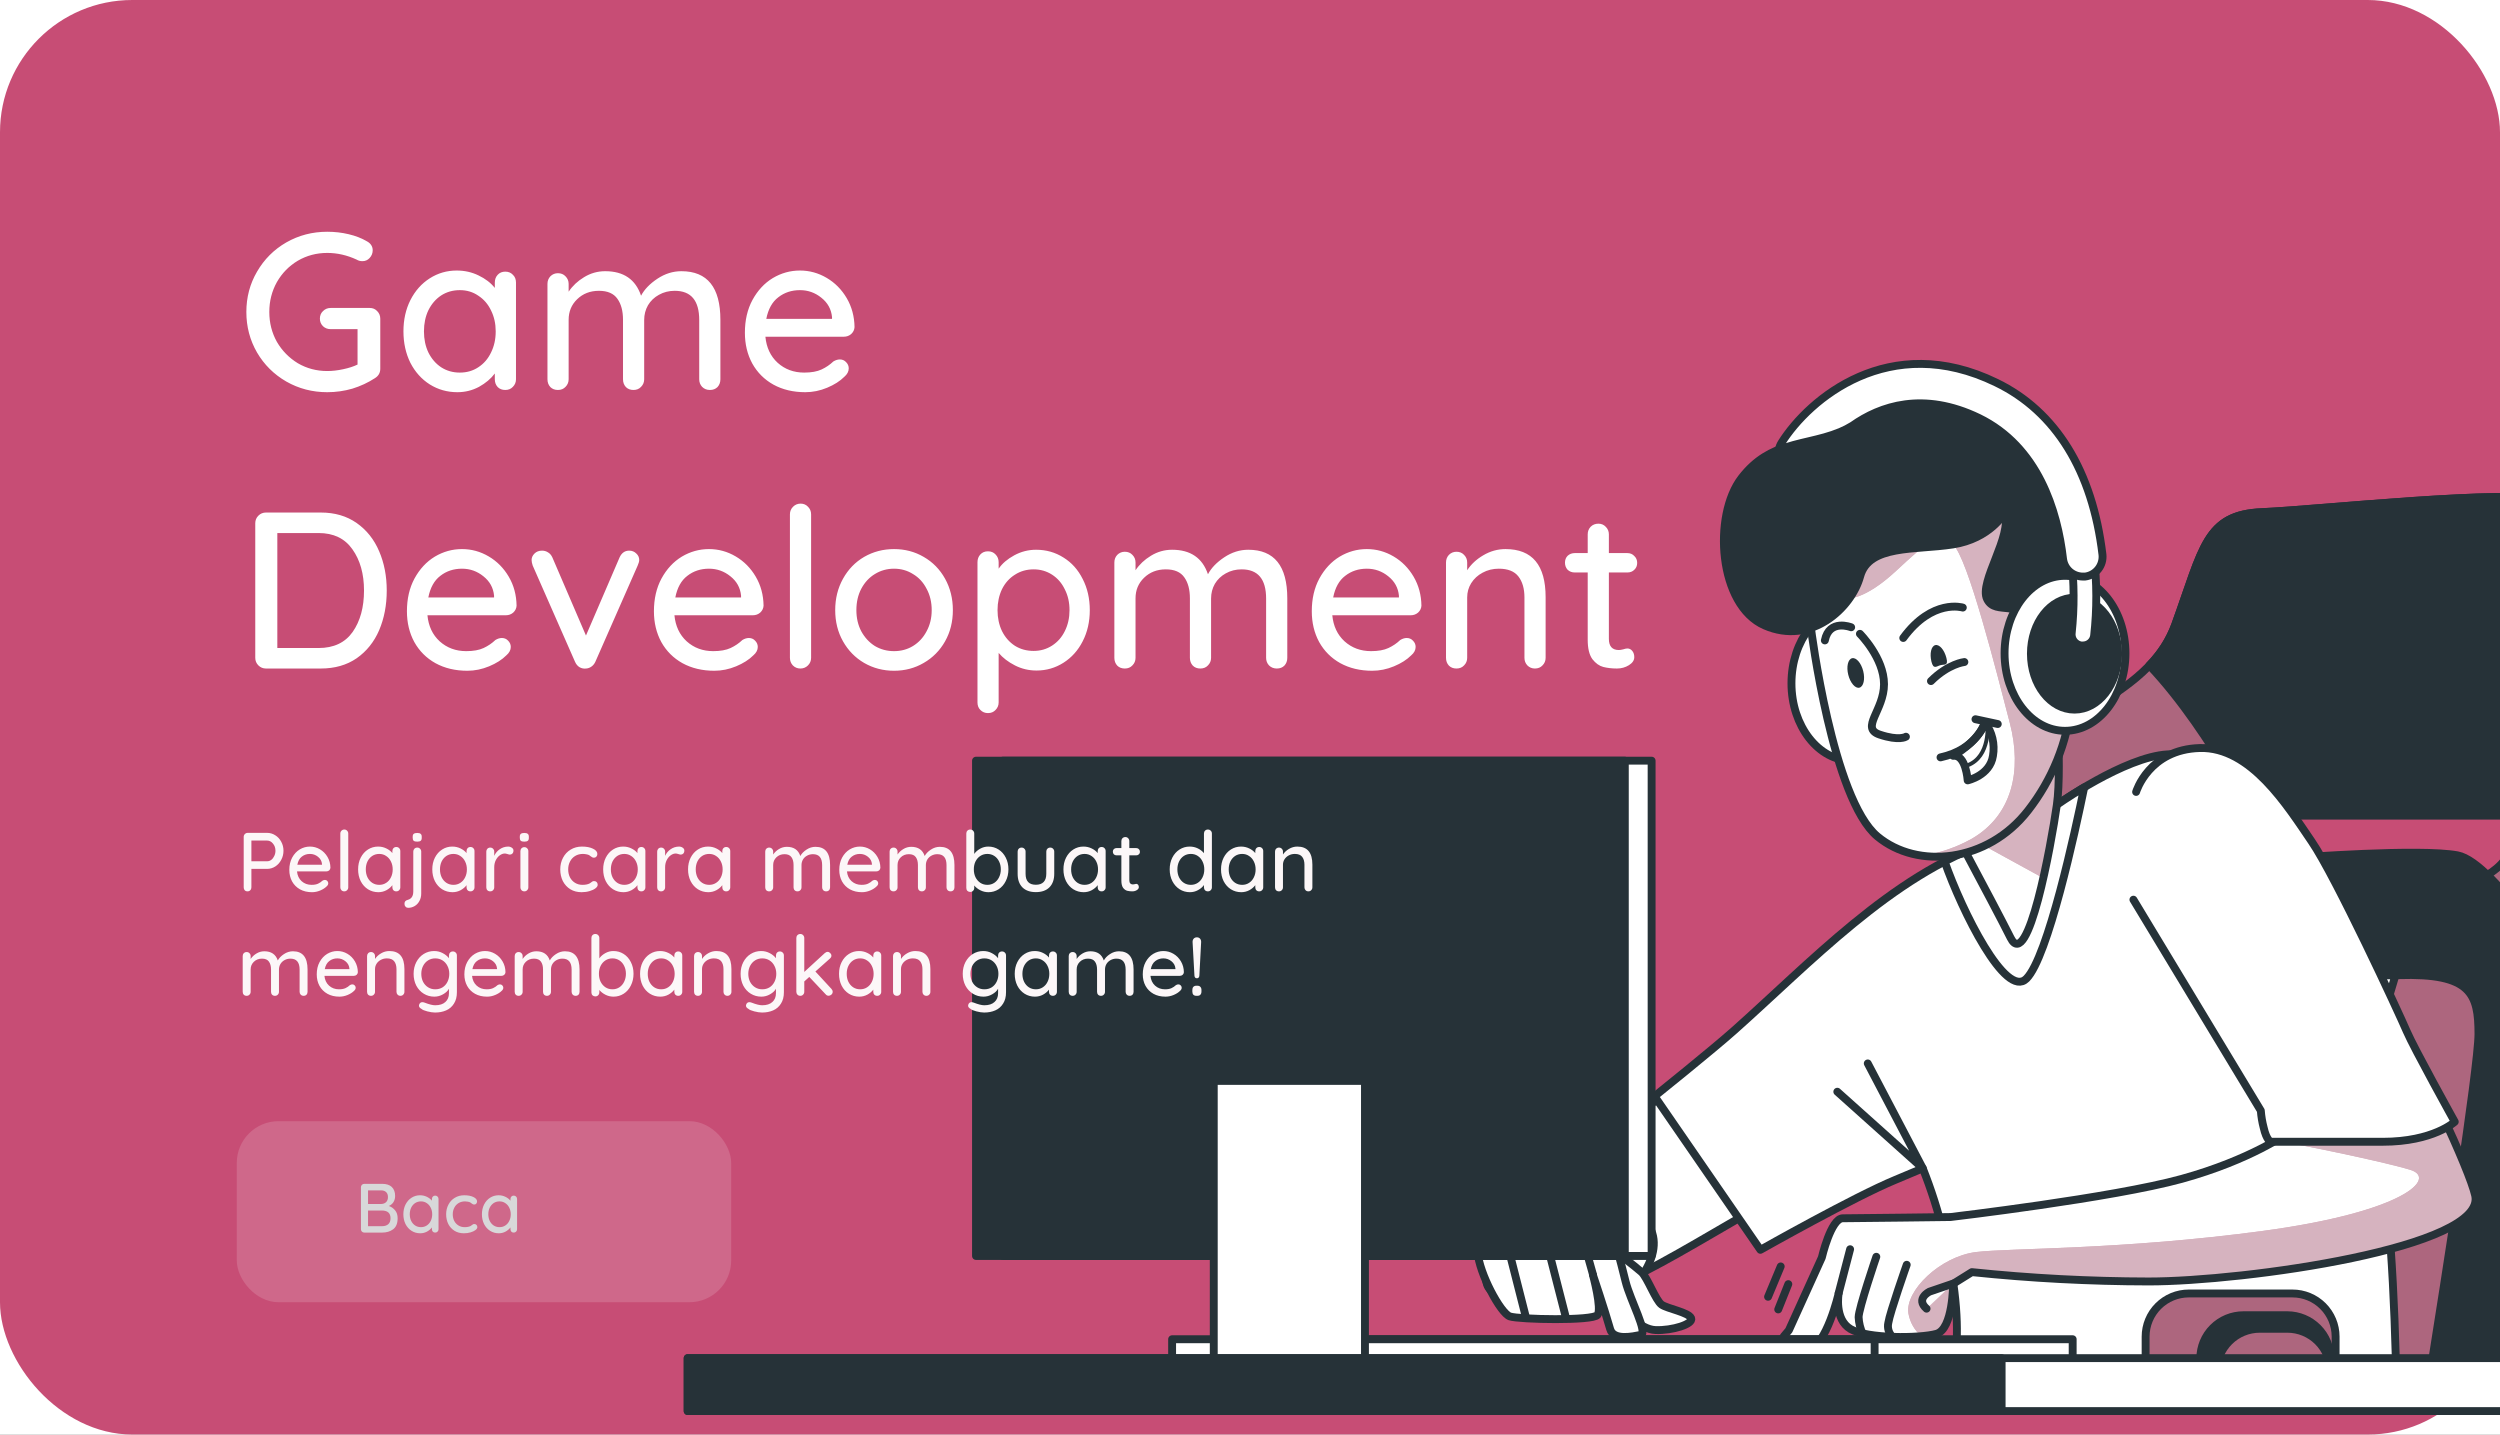 <svg width="359" height="206" viewBox="0 0 359 206" fill="none" xmlns="http://www.w3.org/2000/svg">
<rect x="0" y="0" width="359" height="206" fill="#808080" stroke="none"/>
<g clip-path="url(#clip0)">
<rect width="359" height="206" fill="white"/>
<rect width="359" height="206" rx="19" fill="#C74D75"/>
<path d="M365.098 117.131H329.916C329.916 117.131 319.663 118.474 323.899 128.497H314.565C313.098 126.462 312.149 124.1 311.8 121.615C311.451 119.131 311.712 116.598 312.562 114.238C315.434 105.995 325.041 104.437 325.041 104.437H362.226C362.226 104.437 371.373 108.221 365.098 117.131Z" fill="#263238" stroke="#263238" stroke-width="1.133" stroke-linecap="round" stroke-linejoin="round"/>
<path d="M285.014 166.364C288.726 154.876 294.133 146.109 292.783 133.286C292.208 127.865 289.911 122.595 289.703 117.16C289.207 102.283 307.746 102.426 312.355 89.746C316.405 78.61 316.742 73.886 324.842 73.548C332.941 73.211 360.282 70.174 366.694 71.861C373.105 73.548 377.837 89.093 383.208 95.821C388.578 102.548 395.019 112.026 390.632 124.541C386.245 137.055 380.178 153.533 379.524 167.714C378.871 181.894 378.849 195.386 378.849 195.386H281.977C281.977 195.386 281.302 177.838 285.014 166.364ZM327.204 126.874H352.858C355.231 126.808 357.485 125.818 359.14 124.116C360.795 122.414 361.721 120.133 361.721 117.759C361.721 115.385 360.795 113.105 359.14 111.402C357.485 109.7 355.231 108.711 352.858 108.644H327.204C324.831 108.711 322.577 109.7 320.922 111.402C319.267 113.105 318.341 115.385 318.341 117.759C318.341 120.133 319.267 122.414 320.922 124.116C322.577 125.818 324.831 126.808 327.204 126.874Z" fill="#AD667E" stroke="#263238" stroke-width="1.133" stroke-linecap="round" stroke-linejoin="round"/>
<path d="M379.565 90.005C373.319 93.265 364.186 99.648 358.743 110.827C357.103 109.417 355.012 108.641 352.849 108.637H327.195C325.938 108.639 324.695 108.902 323.545 109.411C322.396 109.919 321.365 110.66 320.517 111.588L320.323 111.717C317.451 106.799 313.323 100.502 308.641 95.548C310.275 93.897 311.538 91.917 312.346 89.74C316.396 78.603 316.733 73.879 324.832 73.541C332.931 73.204 360.273 70.167 366.685 71.854C371.624 73.154 375.559 82.631 379.565 90.005Z" fill="#263238" stroke="#263238" stroke-width="1.133" stroke-linecap="round" stroke-linejoin="round"/>
<path d="M361.846 195.723H290.993C291.503 189.312 292.745 174.183 293.794 165.352C295.144 153.864 295.818 146.447 299.193 143.094C302.568 139.741 323.828 123.837 329.916 123.162C329.916 123.162 347.471 121.812 352.892 122.825C358.313 123.837 369.406 141.385 369.406 144.422C369.406 147.301 361.508 176.84 361.846 195.723Z" fill="#263238" stroke="#263238" stroke-width="1.133" stroke-linecap="round" stroke-linejoin="round"/>
<path d="M316.741 143.747C320.79 137.336 333.973 140.373 344.42 140.035C354.867 139.698 355.908 142.735 355.908 148.472C355.908 153.347 350.788 185.757 349.252 195.386H306.222C306.222 176.538 312.878 149.865 316.741 143.747Z" fill="#AD667E" stroke="#263238" stroke-width="1.133" stroke-linecap="round" stroke-linejoin="round"/>
<path d="M330.483 139.626C334.863 139.712 339.645 140.15 343.989 140.05C342.144 146.023 334.928 170.809 334.303 195.386H320.747C321.444 184.171 323.684 159.536 330.483 139.626Z" fill="white" stroke="#263238" stroke-width="1.133" stroke-linecap="round" stroke-linejoin="round"/>
<path d="M268.031 133.458C268.031 133.458 264.922 134.844 261.814 140.373C258.705 145.901 214.907 170.766 214.21 177.709C213.514 184.652 211.151 185.693 220.141 187.043C229.13 188.393 241.76 179.145 256.974 170.816C272.189 162.487 279.44 163.198 279.44 163.198L268.031 133.458Z" fill="white" stroke="#263238" stroke-width="1.133" stroke-linecap="round" stroke-linejoin="round"/>
<path d="M223.264 170.191C223.264 170.191 232.943 171.441 236.375 175.497C239.807 179.554 234.515 185.894 231.234 187.093C227.953 188.292 217.958 187.359 215.151 182.067C212.343 176.775 214.526 175.512 218.274 172.733" fill="white"/>
<path d="M223.264 170.191C223.264 170.191 232.943 171.441 236.375 175.497C239.807 179.554 234.515 185.894 231.234 187.093C227.953 188.292 217.958 187.359 215.151 182.067C212.343 176.775 214.526 175.512 218.274 172.733" stroke="#263238" stroke-width="1.133" stroke-linecap="round" stroke-linejoin="round"/>
<path d="M231.313 179.195C231.313 179.195 234.903 181.916 235.729 182.677C236.554 183.438 237.768 186.755 238.601 187.344C239.434 187.933 242.507 188.45 242.851 189.297C243.196 190.144 240.13 191.085 237.753 190.999C235.377 190.913 233.51 188.127 231.22 187.093C229.735 186.462 228.155 186.089 226.545 185.987C226.545 185.987 224.427 181.32 225.275 179.453C226.122 177.587 229.396 177.838 231.313 179.195Z" fill="white" stroke="#263238" stroke-width="1.133" stroke-linecap="round" stroke-linejoin="round"/>
<path d="M222.798 174.183C223.555 174.047 224.331 174.047 225.088 174.183C226.927 174.445 228.746 174.833 230.531 175.347C231.414 175.792 232.778 181.399 233.439 184.049C234.099 186.698 236.72 191.473 235.593 191.695C234.465 191.918 231.687 192.543 231.213 190.841C230.444 188.127 228.743 183.079 228.743 183.079C228.743 183.079 230.071 187.94 229.411 188.823C228.75 189.707 218.145 189.484 216.817 189.039C215.489 188.594 212.401 182.857 212.179 179.762C212.013 177.127 219.459 174.822 222.798 174.183Z" fill="white" stroke="#263238" stroke-width="1.133" stroke-linecap="round" stroke-linejoin="round"/>
<path d="M224.865 189.211L222.144 178.599" stroke="#263238" stroke-width="1.133" stroke-linecap="round" stroke-linejoin="round"/>
<path d="M219.093 189.046L216.544 179.03" stroke="#263238" stroke-width="1.133" stroke-linecap="round" stroke-linejoin="round"/>
<path d="M228.764 183.065L227.414 178.262" stroke="#263238" stroke-width="1.133" stroke-linecap="round" stroke-linejoin="round"/>
<path d="M249.019 147.976C259.717 138.47 271.743 125.611 285.601 120.994C289.179 119.843 292.497 118.002 295.366 115.573C295.366 115.573 305.109 108.666 311.276 108.329C318.334 107.934 323.784 115.401 327.072 120.757C341.691 144.645 343.586 172.274 344.146 199.737H279.44C279.44 199.737 283.203 193.914 279.096 177.142C278.321 173.952 277.323 170.821 276.109 167.772C274.91 168.289 273.589 168.842 272.181 169.423C266.308 171.843 252.795 179.475 252.795 179.475L237.595 157.425C237.595 157.425 245.91 150.748 249.019 147.976Z" fill="white" stroke="#263238" stroke-width="1.133" stroke-linecap="round" stroke-linejoin="round"/>
<path d="M308.046 112.837C309.941 109.456 314.062 105.973 320.517 109.693C328.875 114.503 353.725 164.124 355.434 171.656C357.142 179.188 322.233 184.02 308.541 184.02C300.063 184.004 291.592 183.556 283.16 182.677L280.467 184.357C280.467 184.357 280.467 190.862 278.069 191.537C275.671 192.212 268.139 192.255 265.748 190.855C263.357 189.455 264.032 185.722 264.032 185.722C264.032 185.722 262.323 193.253 259.588 193.936C258.681 194.172 257.73 194.186 256.816 193.979C256.601 193.927 256.403 193.82 256.241 193.669C256.079 193.518 255.96 193.327 255.894 193.116C255.828 192.905 255.818 192.68 255.865 192.463C255.912 192.247 256.015 192.047 256.163 191.882L256.881 191.028L261.612 180.588C261.612 180.588 262.919 174.944 264.628 174.944C266.337 174.944 280.094 174.765 280.094 174.765C280.094 174.765 303.371 172.029 313.301 169.287C323.231 166.544 328.48 162.717 328.48 162.717L309.438 131.656" fill="white"/>
<path d="M283.763 179.791C288.904 179.188 304.642 179.489 324.926 176.761C345.209 174.033 350.056 169.193 346.114 167.987C342.172 166.781 328.882 164.052 327.949 164.052C327.015 164.052 344.901 160.721 344.901 160.721L335.272 130.271C344.606 146.519 354.385 167.032 355.434 171.656C357.15 179.188 322.233 184.02 308.541 184.02C300.063 184.004 291.592 183.556 283.16 182.677L280.467 184.357C280.467 184.357 280.467 190.863 278.069 191.537C277.363 191.716 276.642 191.829 275.915 191.875C274.925 191.036 274.264 189.873 274.048 188.594C273.539 185.363 278.615 180.43 283.763 179.791Z" fill="#AD667E"/>
<path opacity="0.5" d="M283.763 179.791C288.904 179.188 304.642 179.489 324.926 176.761C345.209 174.033 350.056 169.193 346.114 167.987C342.172 166.781 328.882 164.052 327.949 164.052C327.015 164.052 344.901 160.721 344.901 160.721L335.272 130.271C344.606 146.519 354.385 167.032 355.434 171.656C357.15 179.188 322.233 184.02 308.541 184.02C300.063 184.004 291.592 183.556 283.16 182.677L280.467 184.357C280.467 184.357 280.467 190.863 278.069 191.537C277.363 191.716 276.642 191.829 275.915 191.875C274.925 191.036 274.264 189.873 274.048 188.594C273.539 185.363 278.615 180.43 283.763 179.791Z" fill="white"/>
<path d="M308.046 112.837C309.941 109.456 314.062 105.973 320.517 109.693C328.875 114.503 353.725 164.124 355.434 171.656C357.142 179.188 322.233 184.02 308.541 184.02C300.063 184.004 291.592 183.556 283.16 182.677L280.467 184.357C280.467 184.357 280.467 190.862 278.069 191.537C275.671 192.212 268.139 192.255 265.748 190.855C263.357 189.455 264.032 185.722 264.032 185.722C264.032 185.722 262.323 193.253 259.588 193.936C258.681 194.172 257.73 194.186 256.816 193.979C256.601 193.927 256.403 193.82 256.241 193.669C256.079 193.518 255.96 193.327 255.894 193.116C255.828 192.905 255.818 192.68 255.865 192.463C255.912 192.247 256.015 192.047 256.163 191.882L256.881 191.028L261.612 180.588C261.612 180.588 262.919 174.944 264.628 174.944C266.337 174.944 280.094 174.765 280.094 174.765C280.094 174.765 303.371 172.029 313.301 169.287C323.231 166.544 328.48 162.717 328.48 162.717L309.438 131.656" stroke="#263238" stroke-width="1.133" stroke-linecap="round" stroke-linejoin="round"/>
<path d="M269.438 180.473C269.438 180.473 266.897 187.926 266.897 189.146C266.934 189.993 267.142 190.823 267.507 191.588" stroke="#263238" stroke-width="1.133" stroke-linecap="round" stroke-linejoin="round"/>
<path d="M273.804 181.622C273.804 181.622 271.37 188.536 271.162 189.958C271.08 190.32 271.093 190.698 271.2 191.054C271.307 191.41 271.504 191.733 271.772 191.99" stroke="#263238" stroke-width="1.133" stroke-linecap="round" stroke-linejoin="round"/>
<path d="M264.032 185.693L265.676 179.389" stroke="#263238" stroke-width="1.133" stroke-linecap="round" stroke-linejoin="round"/>
<path d="M280.467 184.322L277.064 185.485C277.064 185.485 275.025 186.504 276.655 187.926" fill="white"/>
<path d="M280.467 184.322L277.064 185.485C277.064 185.485 275.025 186.504 276.655 187.926" stroke="#263238" stroke-width="1.133" stroke-linecap="round" stroke-linejoin="round"/>
<path d="M306.746 113.721C306.746 113.721 308.569 107.618 315.893 107.417C323.217 107.216 328.48 115.753 331.955 120.836C335.43 125.919 344.556 145.636 345.597 148.077C346.638 150.518 352.504 161.087 352.504 161.087C352.504 161.087 349.46 163.959 342.136 163.959H326.074C326.074 163.959 325.471 163.751 325.062 161.927C324.852 161.127 324.715 160.31 324.653 159.486L306.358 129.194" fill="white"/>
<path d="M306.746 113.721C306.746 113.721 308.569 107.618 315.893 107.417C323.217 107.216 328.48 115.753 331.955 120.836C335.43 125.919 344.556 145.636 345.597 148.077C346.638 150.518 352.504 161.087 352.504 161.087C352.504 161.087 349.46 163.959 342.136 163.959H326.074C326.074 163.959 325.471 163.751 325.062 161.927C324.852 161.127 324.715 160.31 324.653 159.486L306.358 129.194" stroke="#263238" stroke-width="1.133" stroke-linecap="round" stroke-linejoin="round"/>
<path d="M256.802 184.401L255.351 188.034" stroke="#263238" stroke-width="1.133" stroke-linecap="round" stroke-linejoin="round"/>
<path d="M255.71 181.859L253.894 186.217" stroke="#263238" stroke-width="1.133" stroke-linecap="round" stroke-linejoin="round"/>
<path d="M268.211 152.708L276.109 167.764L263.838 156.772" stroke="#263238" stroke-width="1.133" stroke-linecap="round" stroke-linejoin="round"/>
<path d="M285.601 120.994C289.179 119.843 292.497 118.002 295.366 115.573C295.366 115.573 296.974 114.431 299.293 113.06C298.008 119.357 294.08 137.472 290.993 140.538C288.028 143.503 281.745 130.831 279.246 123.708C281.29 122.637 283.414 121.73 285.601 120.994Z" fill="white" stroke="#263238" stroke-width="1.133" stroke-linecap="round" stroke-linejoin="round"/>
<path d="M265.935 109.255C261.14 109.255 257.254 104.272 257.254 98.126C257.254 91.979 261.14 86.997 265.935 86.997C270.729 86.997 274.615 91.979 274.615 98.126C274.615 104.272 270.729 109.255 265.935 109.255Z" fill="white" stroke="#263238" stroke-width="1.133" stroke-linecap="round" stroke-linejoin="round"/>
<path d="M294.949 95.634C294.949 95.634 296.198 109.757 295.366 115.573C294.533 121.389 291.216 139.662 288.724 134.679C286.233 129.696 277.502 113.498 277.502 113.498C277.502 113.498 292.458 102.283 294.949 95.634Z" fill="white"/>
<path d="M294.949 95.634C294.949 95.634 296.198 109.757 295.366 115.573C295.042 117.871 294.317 122.114 293.42 126.099L283.152 120.47L278.844 115.946L277.53 113.498C277.53 113.498 292.458 102.283 294.949 95.634Z" fill="#AD667E"/>
<path opacity="0.5" d="M294.949 95.634C294.949 95.634 296.198 109.757 295.366 115.573C295.042 117.871 294.317 122.114 293.42 126.099L283.152 120.47L278.844 115.946L277.53 113.498C277.53 113.498 292.458 102.283 294.949 95.634Z" fill="white"/>
<path d="M294.949 95.634C294.949 95.634 296.198 109.757 295.366 115.573C294.533 121.389 291.216 139.662 288.724 134.679C286.233 129.696 277.502 113.498 277.502 113.498C277.502 113.498 292.458 102.283 294.949 95.634Z" stroke="#263238" stroke-width="1.133" stroke-linecap="round" stroke-linejoin="round"/>
<path d="M297.448 93.143C297.448 93.143 300.32 75.695 297.857 69.046C295.395 62.398 286.226 59.081 275.427 62.405C264.628 65.729 258.396 69.046 256.759 76.528C255.122 84.01 260.909 88.576 260.909 88.576C260.909 88.576 265.899 76.945 271.679 75.695C277.459 74.446 282.894 74.037 282.061 78.187C281.228 82.337 280.812 87.743 283.303 89.818C285.795 91.893 286.211 92.726 287.461 96.05C288.71 99.375 292.444 102.699 295.359 98.922C298.274 95.146 297.448 93.143 297.448 93.143Z" fill="#263238" stroke="#263238" stroke-width="1.133" stroke-linecap="round" stroke-linejoin="round"/>
<path d="M294.54 94.385C294.54 94.385 295.366 88.986 299.106 91.068C302.847 93.15 297.448 101.034 297.448 101.034C296.846 106.639 294.687 111.964 291.216 116.406C285.4 123.88 275.348 124.893 269.604 120.118C263.142 114.747 260.054 90.213 260.054 90.213C260.054 90.213 257.563 86.889 262.926 78.582C268.29 70.275 286.62 70.275 287.848 73.599C289.076 76.923 284.107 83.565 285.357 86.056C286.606 88.548 290.34 85.647 291.173 90.213C292.005 94.78 292.874 98.126 294.54 94.385Z" fill="white"/>
<path d="M262.969 78.603C268.369 70.296 286.663 70.296 287.891 73.62C289.119 76.945 284.15 83.586 285.4 86.078C286.649 88.569 290.383 85.668 291.216 90.235C292.048 94.801 292.874 98.133 294.54 94.385C294.54 94.385 295.366 88.986 299.106 91.068C302.847 93.15 297.448 101.034 297.448 101.034C296.846 106.639 294.687 111.964 291.216 116.406C289.474 118.706 287.163 120.512 284.51 121.646C281.856 122.779 278.953 123.2 276.087 122.868C278.569 122.492 280.963 121.669 283.152 120.441C288.896 117.11 290.419 110.755 288.602 103.791C286.786 96.826 282.549 79.881 280.417 78.158C278.284 76.435 276.827 77.763 272.26 81.999C267.694 86.236 265.296 85.934 265.296 85.934L260.622 82.911C261.276 81.409 262.062 79.967 262.969 78.603Z" fill="#AD667E"/>
<path opacity="0.5" d="M262.969 78.603C268.369 70.296 286.663 70.296 287.891 73.62C289.119 76.945 284.15 83.586 285.4 86.078C286.649 88.569 290.383 85.668 291.216 90.235C292.048 94.801 292.874 98.133 294.54 94.385C294.54 94.385 295.366 88.986 299.106 91.068C302.847 93.15 297.448 101.034 297.448 101.034C296.846 106.639 294.687 111.964 291.216 116.406C289.474 118.706 287.163 120.512 284.51 121.646C281.856 122.779 278.953 123.2 276.087 122.868C278.569 122.492 280.963 121.669 283.152 120.441C288.896 117.11 290.419 110.755 288.602 103.791C286.786 96.826 282.549 79.881 280.417 78.158C278.284 76.435 276.827 77.763 272.26 81.999C267.694 86.236 265.296 85.934 265.296 85.934L260.622 82.911C261.276 81.409 262.062 79.967 262.969 78.603Z" fill="white"/>
<path d="M294.54 94.385C294.54 94.385 295.366 88.986 299.106 91.068C302.847 93.15 297.448 101.034 297.448 101.034C296.846 106.639 294.687 111.964 291.216 116.406C285.4 123.88 275.348 124.893 269.604 120.118C263.142 114.747 260.054 90.213 260.054 90.213C260.054 90.213 257.563 86.889 262.926 78.582C268.29 70.275 286.62 70.275 287.848 73.599C289.076 76.923 284.107 83.565 285.357 86.056C286.606 88.548 290.34 85.647 291.173 90.213C292.005 94.78 292.874 98.126 294.54 94.385Z" stroke="#263238" stroke-width="1.133" stroke-linecap="round" stroke-linejoin="round"/>
<path d="M278.658 108.759C283.906 107.618 285.048 103.733 285.048 103.733" stroke="#263238" stroke-width="1.133" stroke-linecap="round" stroke-linejoin="round"/>
<path d="M277.286 97.802C279.799 95.297 282.083 95.067 282.083 95.067" stroke="#263238" stroke-width="1.133" stroke-linecap="round" stroke-linejoin="round"/>
<path d="M283.677 103.281L286.879 103.97" stroke="#263238" stroke-width="1.133" stroke-linecap="round" stroke-linejoin="round"/>
<path d="M285.048 103.74C285.554 104.42 285.916 105.196 286.113 106.021C286.309 106.845 286.335 107.701 286.19 108.536C285.766 111.365 282.557 112.062 282.557 112.062C282.557 112.062 282.312 108.307 280.482 108.536C280.482 108.536 284.136 106.476 285.048 103.74Z" stroke="#263238" stroke-width="1.133" stroke-linecap="round" stroke-linejoin="round"/>
<path d="M285.4 103.906C285.4 103.906 285.895 108.651 282.528 109.901" stroke="#263238" stroke-width="0.566" stroke-linecap="round" stroke-linejoin="round"/>
<path d="M267.084 91.018C267.084 91.018 270.545 94.478 270.545 98.248C270.545 102.017 267.084 104.538 269.913 105.485C272.742 106.433 273.689 105.794 273.689 105.794" stroke="#263238" stroke-width="1.133" stroke-linecap="round" stroke-linejoin="round"/>
<path d="M277.358 95.024C277.653 96.187 278.076 95.67 278.658 95.519C279.239 95.369 279.799 95.649 279.505 94.485C279.211 93.322 278.493 92.489 277.904 92.64C277.315 92.791 277.071 93.854 277.358 95.024Z" fill="#263238"/>
<path d="M265.411 96.905C265.705 98.075 266.423 98.901 267.012 98.75C267.601 98.599 267.852 97.537 267.558 96.367C267.263 95.196 266.545 94.378 265.956 94.521C265.368 94.665 265.116 95.742 265.411 96.905Z" fill="#263238"/>
<path d="M281.86 87.248C281.86 87.248 277.502 85.898 273.309 91.613" stroke="#263238" stroke-width="1.133" stroke-linecap="round" stroke-linejoin="round"/>
<path d="M265.827 90.077C265.827 90.077 262.682 88.82 262.05 91.965" stroke="#263238" stroke-width="1.133" stroke-linecap="round" stroke-linejoin="round"/>
<path d="M287.891 73.62C287.891 73.62 285.816 77.354 280.417 78.187C275.018 79.02 268.369 78.187 267.12 82.76C265.87 87.334 260.062 92.726 253.413 89.818C246.764 86.91 245.939 74.022 250.089 68.637C254.239 63.252 259.229 64.064 264.212 61.989C269.195 59.914 269.195 56.173 276.676 56.173C284.158 56.173 292.874 63.231 287.891 67.388" fill="#263238"/>
<path d="M287.891 73.62C287.891 73.62 285.816 77.354 280.417 78.187C275.018 79.02 268.369 78.187 267.12 82.76C265.87 87.334 260.062 92.726 253.413 89.818C246.764 86.91 245.939 74.022 250.089 68.637C254.239 63.252 259.229 64.064 264.212 61.989C269.195 59.914 269.195 56.173 276.676 56.173C284.158 56.173 292.874 63.231 287.891 67.388" stroke="#263238" stroke-width="1.133" stroke-linecap="round" stroke-linejoin="round"/>
<path d="M296.536 104.946C291.742 104.946 287.856 99.964 287.856 93.817C287.856 87.671 291.742 82.689 296.536 82.689C301.33 82.689 305.217 87.671 305.217 93.817C305.217 99.964 301.33 104.946 296.536 104.946Z" fill="white" stroke="#263238" stroke-width="1.133" stroke-linecap="round" stroke-linejoin="round"/>
<path d="M297.9 101.902C294.442 101.902 291.639 98.305 291.639 93.868C291.639 89.431 294.442 85.834 297.9 85.834C301.358 85.834 304.161 89.431 304.161 93.868C304.161 98.305 301.358 101.902 297.9 101.902Z" fill="#263238" stroke="#263238" stroke-width="1.133" stroke-linecap="round" stroke-linejoin="round"/>
<path d="M299.106 92.69C299.499 92.692 299.878 92.551 300.174 92.293C300.47 92.036 300.662 91.679 300.715 91.29C301.142 87.472 301.13 83.618 300.679 79.802C300.654 79.59 300.588 79.385 300.484 79.198C300.381 79.011 300.241 78.847 300.074 78.715C299.906 78.582 299.715 78.483 299.509 78.425C299.304 78.366 299.089 78.349 298.877 78.373C298.665 78.398 298.459 78.464 298.273 78.568C298.086 78.671 297.922 78.811 297.789 78.978C297.656 79.146 297.558 79.338 297.499 79.543C297.441 79.748 297.423 79.963 297.448 80.175C297.859 83.726 297.875 87.312 297.498 90.867C297.468 91.078 297.48 91.293 297.533 91.5C297.586 91.707 297.68 91.901 297.809 92.071C297.938 92.241 298.099 92.384 298.284 92.492C298.468 92.599 298.672 92.669 298.884 92.697C298.958 92.702 299.033 92.7 299.106 92.69Z" fill="white" stroke="#263238" stroke-width="1.133" stroke-linecap="round" stroke-linejoin="round"/>
<path d="M266.014 61.12C265.457 61.465 264.874 61.765 264.269 62.017C261.268 63.267 258.26 63.453 255.438 64.609C255.5 64.237 255.637 63.88 255.84 63.561C259.782 57.307 271.298 47.464 286.671 54.945C295.222 59.088 300.478 67.632 301.914 79.637C301.995 80.386 301.779 81.137 301.311 81.728C300.844 82.319 300.163 82.703 299.415 82.796H299.078C298.382 82.789 297.712 82.53 297.193 82.067C296.674 81.603 296.341 80.967 296.256 80.276C295.452 73.319 292.666 64.157 284.151 60.007C276.181 56.158 270.013 58.291 266.014 61.12Z" fill="white" stroke="#263238" stroke-width="1.133" stroke-linecap="round" stroke-linejoin="round"/>
<path d="M196.756 192.313H297.635V196.384H196.756V192.313Z" fill="white" stroke="#263238" stroke-width="1.133" stroke-linecap="round" stroke-linejoin="round"/>
<path d="M168.315 192.313H269.194V196.384H168.315V192.313Z" fill="white" stroke="#263238" stroke-width="1.133" stroke-linecap="round" stroke-linejoin="round"/>
<path d="M329.198 185.743H314.306C312.663 185.743 311.087 186.396 309.925 187.558C308.763 188.72 308.11 190.296 308.11 191.94V199.385H335.394V191.918C335.388 190.278 334.733 188.708 333.572 187.55C332.41 186.393 330.837 185.743 329.198 185.743Z" fill="#AD667E" stroke="#263238" stroke-width="1.133" stroke-linecap="round" stroke-linejoin="round"/>
<path d="M328.48 188.866H322.161C320.518 188.866 318.942 189.519 317.78 190.681C316.618 191.843 315.965 193.419 315.965 195.063V202.508H334.64V195.056C334.638 193.42 333.99 191.851 332.835 190.691C331.681 189.532 330.116 188.876 328.48 188.866Z" fill="#263238" stroke="#263238" stroke-width="1.133" stroke-linecap="round" stroke-linejoin="round"/>
<path d="M328.48 190.812H324.495C322.852 190.812 321.275 191.465 320.113 192.627C318.951 193.789 318.299 195.365 318.299 197.009V199.78H334.669V197.009C334.669 195.366 334.017 193.792 332.857 192.63C331.696 191.468 330.122 190.814 328.48 190.812Z" fill="#AD667E" stroke="#263238" stroke-width="1.133" stroke-linecap="round" stroke-linejoin="round"/>
<path d="M144.004 109.233H237.172V180.358H144.004V109.233Z" fill="white" stroke="#263238" stroke-width="1.133" stroke-linecap="round" stroke-linejoin="round"/>
<path d="M140.156 109.233H233.323V180.358H140.156V109.233Z" fill="#263238" stroke="#263238" stroke-width="1.133" stroke-linecap="round" stroke-linejoin="round"/>
<path d="M174.296 155.221H196.009V196.377H174.296V155.221Z" fill="white" stroke="#263238" stroke-width="1.133" stroke-linecap="round" stroke-linejoin="round"/>
<path d="M98.749 195.027H387.471V202.631H98.749V195.027Z" fill="white" stroke="#263238" stroke-width="1.133" stroke-linecap="round" stroke-linejoin="round"/>
<path d="M98.748 195.027H287.432V202.631H98.748V195.027Z" fill="#263238" stroke="#263238" stroke-width="1.133" stroke-linecap="round" stroke-linejoin="round"/>
<path d="M53.104 44.224C53.531 44.224 53.883 44.373 54.16 44.672C54.459 44.971 54.608 45.333 54.608 45.76V52.96C54.608 53.536 54.352 53.984 53.84 54.304C52.859 54.944 51.781 55.445 50.608 55.808C49.435 56.149 48.229 56.32 46.992 56.32C44.859 56.32 42.896 55.808 41.104 54.784C39.333 53.76 37.936 52.373 36.912 50.624C35.888 48.853 35.376 46.912 35.376 44.8C35.376 42.688 35.888 40.757 36.912 39.008C37.936 37.237 39.333 35.84 41.104 34.816C42.896 33.792 44.859 33.28 46.992 33.28C48.059 33.28 49.083 33.397 50.064 33.632C51.067 33.867 51.963 34.219 52.752 34.688C53.008 34.837 53.2 35.019 53.328 35.232C53.456 35.445 53.52 35.68 53.52 35.936C53.52 36.363 53.371 36.736 53.072 37.056C52.795 37.355 52.453 37.504 52.048 37.504C51.728 37.504 51.451 37.429 51.216 37.28C49.829 36.64 48.421 36.32 46.992 36.32C45.456 36.32 44.048 36.693 42.768 37.44C41.509 38.187 40.507 39.211 39.76 40.512C39.035 41.813 38.672 43.243 38.672 44.8C38.672 46.357 39.035 47.787 39.76 49.088C40.507 50.368 41.509 51.392 42.768 52.16C44.048 52.907 45.456 53.28 46.992 53.28C47.717 53.28 48.475 53.195 49.264 53.024C50.075 52.853 50.768 52.629 51.344 52.352V47.264H47.472C47.045 47.264 46.683 47.125 46.384 46.848C46.085 46.549 45.936 46.187 45.936 45.76C45.936 45.312 46.085 44.949 46.384 44.672C46.683 44.373 47.045 44.224 47.472 44.224H53.104ZM72.559 39.008C73.007 39.008 73.37 39.157 73.647 39.456C73.946 39.733 74.096 40.107 74.096 40.576V54.464C74.096 54.891 73.946 55.253 73.647 55.552C73.37 55.851 73.007 56 72.559 56C72.112 56 71.749 55.861 71.472 55.584C71.194 55.285 71.055 54.912 71.055 54.464V53.632C70.501 54.379 69.743 55.019 68.784 55.552C67.823 56.064 66.789 56.32 65.68 56.32C64.229 56.32 62.906 55.947 61.712 55.2C60.538 54.453 59.61 53.419 58.928 52.096C58.266 50.752 57.935 49.248 57.935 47.584C57.935 45.92 58.266 44.427 58.928 43.104C59.61 41.76 60.538 40.715 61.712 39.968C62.885 39.221 64.175 38.848 65.584 38.848C66.714 38.848 67.76 39.083 68.719 39.552C69.701 40.021 70.48 40.619 71.055 41.344V40.576C71.055 40.128 71.194 39.755 71.472 39.456C71.749 39.157 72.112 39.008 72.559 39.008ZM66.031 53.504C67.034 53.504 67.919 53.248 68.688 52.736C69.477 52.224 70.085 51.52 70.511 50.624C70.96 49.728 71.183 48.715 71.183 47.584C71.183 46.475 70.96 45.472 70.511 44.576C70.085 43.68 69.477 42.976 68.688 42.464C67.919 41.931 67.034 41.664 66.031 41.664C65.029 41.664 64.133 41.92 63.343 42.432C62.575 42.944 61.968 43.648 61.52 44.544C61.093 45.44 60.88 46.453 60.88 47.584C60.88 48.715 61.093 49.728 61.52 50.624C61.968 51.52 62.575 52.224 63.343 52.736C64.133 53.248 65.029 53.504 66.031 53.504ZM97.848 38.944C101.581 38.944 103.448 41.269 103.448 45.92V54.464C103.448 54.912 103.309 55.285 103.032 55.584C102.754 55.861 102.392 56 101.944 56C101.496 56 101.122 55.851 100.824 55.552C100.546 55.253 100.408 54.891 100.408 54.464V45.952C100.408 43.157 99.234 41.76 96.888 41.76C96.056 41.76 95.298 41.952 94.616 42.336C93.954 42.699 93.432 43.2 93.048 43.84C92.685 44.48 92.504 45.184 92.504 45.952V54.464C92.504 54.891 92.354 55.253 92.056 55.552C91.778 55.851 91.416 56 90.968 56C90.52 56 90.157 55.861 89.88 55.584C89.602 55.285 89.464 54.912 89.464 54.464V45.92C89.464 44.661 89.197 43.659 88.664 42.912C88.13 42.144 87.245 41.76 86.008 41.76C84.749 41.76 83.704 42.165 82.872 42.976C82.061 43.765 81.656 44.747 81.656 45.92V54.464C81.656 54.891 81.506 55.253 81.208 55.552C80.93 55.851 80.568 56 80.12 56C79.672 56 79.309 55.861 79.032 55.584C78.754 55.285 78.616 54.912 78.616 54.464V40.768C78.616 40.341 78.754 39.979 79.032 39.68C79.33 39.381 79.693 39.232 80.12 39.232C80.568 39.232 80.93 39.381 81.208 39.68C81.506 39.979 81.656 40.341 81.656 40.768V41.888C82.21 41.056 82.946 40.363 83.864 39.808C84.802 39.232 85.816 38.944 86.904 38.944C89.549 38.944 91.266 40.117 92.056 42.464C92.525 41.568 93.304 40.757 94.392 40.032C95.48 39.307 96.632 38.944 97.848 38.944ZM122.711 46.976C122.689 47.36 122.529 47.691 122.231 47.968C121.932 48.224 121.58 48.352 121.175 48.352H109.911C110.06 49.909 110.647 51.157 111.671 52.096C112.716 53.035 113.985 53.504 115.479 53.504C116.503 53.504 117.335 53.355 117.975 53.056C118.615 52.757 119.18 52.373 119.671 51.904C119.991 51.712 120.3 51.616 120.599 51.616C120.961 51.616 121.26 51.744 121.495 52C121.751 52.256 121.879 52.555 121.879 52.896C121.879 53.344 121.665 53.749 121.239 54.112C120.62 54.731 119.799 55.253 118.775 55.68C117.751 56.107 116.705 56.32 115.639 56.32C113.911 56.32 112.385 55.957 111.063 55.232C109.761 54.507 108.748 53.493 108.023 52.192C107.319 50.891 106.967 49.419 106.967 47.776C106.967 45.984 107.329 44.416 108.055 43.072C108.801 41.707 109.772 40.661 110.967 39.936C112.183 39.211 113.484 38.848 114.871 38.848C116.236 38.848 117.516 39.2 118.711 39.904C119.905 40.608 120.865 41.579 121.591 42.816C122.316 44.053 122.689 45.44 122.711 46.976ZM114.871 41.664C113.676 41.664 112.641 42.005 111.767 42.688C110.892 43.349 110.316 44.384 110.039 45.792H119.479V45.536C119.372 44.405 118.86 43.477 117.943 42.752C117.047 42.027 116.023 41.664 114.871 41.664ZM46.064 73.6C48.069 73.6 49.787 74.101 51.216 75.104C52.645 76.107 53.723 77.461 54.448 79.168C55.173 80.853 55.536 82.731 55.536 84.8C55.536 86.891 55.173 88.789 54.448 90.496C53.723 92.181 52.645 93.525 51.216 94.528C49.787 95.509 48.069 96 46.064 96H38.192C37.765 96 37.403 95.851 37.104 95.552C36.805 95.253 36.656 94.891 36.656 94.464V75.136C36.656 74.709 36.805 74.347 37.104 74.048C37.403 73.749 37.765 73.6 38.192 73.6H46.064ZM45.744 93.056C47.92 93.056 49.552 92.288 50.64 90.752C51.728 89.195 52.272 87.211 52.272 84.8C52.272 82.411 51.717 80.437 50.608 78.88C49.52 77.323 47.899 76.544 45.744 76.544H39.824V93.056H45.744ZM74.18 86.976C74.158 87.36 73.998 87.691 73.7 87.968C73.401 88.224 73.049 88.352 72.644 88.352H61.38C61.529 89.909 62.115 91.157 63.139 92.096C64.185 93.035 65.454 93.504 66.948 93.504C67.972 93.504 68.803 93.355 69.444 93.056C70.084 92.757 70.649 92.373 71.139 91.904C71.46 91.712 71.769 91.616 72.067 91.616C72.43 91.616 72.729 91.744 72.963 92C73.219 92.256 73.347 92.555 73.347 92.896C73.347 93.344 73.134 93.749 72.707 94.112C72.089 94.731 71.267 95.253 70.243 95.68C69.219 96.107 68.174 96.32 67.108 96.32C65.379 96.32 63.854 95.957 62.532 95.232C61.23 94.507 60.217 93.493 59.492 92.192C58.788 90.891 58.435 89.419 58.435 87.776C58.435 85.984 58.798 84.416 59.523 83.072C60.27 81.707 61.241 80.661 62.435 79.936C63.651 79.211 64.953 78.848 66.34 78.848C67.705 78.848 68.985 79.2 70.18 79.904C71.374 80.608 72.334 81.579 73.059 82.816C73.785 84.053 74.158 85.44 74.18 86.976ZM66.34 81.664C65.145 81.664 64.11 82.005 63.236 82.688C62.361 83.349 61.785 84.384 61.508 85.792H70.948V85.536C70.841 84.405 70.329 83.477 69.412 82.752C68.516 82.027 67.492 81.664 66.34 81.664ZM90.353 79.072C90.759 79.072 91.1 79.211 91.377 79.488C91.655 79.744 91.793 80.053 91.793 80.416C91.793 80.608 91.719 80.875 91.569 81.216L85.489 95.04C85.361 95.317 85.18 95.541 84.945 95.712C84.711 95.883 84.455 95.979 84.177 96C83.836 96.043 83.516 95.979 83.217 95.808C82.94 95.637 82.727 95.381 82.577 95.04L76.497 81.216C76.391 80.896 76.337 80.629 76.337 80.416C76.337 80.075 76.476 79.765 76.753 79.488C77.031 79.211 77.393 79.072 77.841 79.072C78.161 79.072 78.449 79.157 78.705 79.328C78.961 79.477 79.164 79.712 79.313 80.032L84.145 91.264L88.977 80.032C89.276 79.392 89.735 79.072 90.353 79.072ZM109.648 86.976C109.627 87.36 109.467 87.691 109.168 87.968C108.87 88.224 108.518 88.352 108.112 88.352H96.848C96.998 89.909 97.584 91.157 98.608 92.096C99.654 93.035 100.923 93.504 102.416 93.504C103.44 93.504 104.272 93.355 104.912 93.056C105.552 92.757 106.118 92.373 106.608 91.904C106.928 91.712 107.238 91.616 107.536 91.616C107.899 91.616 108.198 91.744 108.432 92C108.688 92.256 108.816 92.555 108.816 92.896C108.816 93.344 108.603 93.749 108.176 94.112C107.558 94.731 106.736 95.253 105.712 95.68C104.688 96.107 103.643 96.32 102.576 96.32C100.848 96.32 99.323 95.957 98 95.232C96.699 94.507 95.686 93.493 94.96 92.192C94.256 90.891 93.904 89.419 93.904 87.776C93.904 85.984 94.267 84.416 94.992 83.072C95.739 81.707 96.71 80.661 97.904 79.936C99.12 79.211 100.422 78.848 101.808 78.848C103.174 78.848 104.454 79.2 105.648 79.904C106.843 80.608 107.803 81.579 108.528 82.816C109.254 84.053 109.627 85.44 109.648 86.976ZM101.808 81.664C100.614 81.664 99.579 82.005 98.704 82.688C97.83 83.349 97.254 84.384 96.976 85.792H106.416V85.536C106.31 84.405 105.798 83.477 104.88 82.752C103.984 82.027 102.96 81.664 101.808 81.664ZM116.474 94.464C116.474 94.891 116.325 95.253 116.026 95.552C115.728 95.851 115.365 96 114.938 96C114.512 96 114.149 95.851 113.85 95.552C113.573 95.253 113.434 94.891 113.434 94.464V73.856C113.434 73.429 113.584 73.067 113.882 72.768C114.181 72.469 114.544 72.32 114.97 72.32C115.397 72.32 115.749 72.469 116.026 72.768C116.325 73.067 116.474 73.429 116.474 73.856V94.464ZM136.832 87.616C136.832 89.28 136.458 90.773 135.712 92.096C134.965 93.419 133.941 94.453 132.64 95.2C131.36 95.947 129.941 96.32 128.384 96.32C126.826 96.32 125.397 95.947 124.096 95.2C122.816 94.453 121.802 93.419 121.056 92.096C120.309 90.773 119.936 89.28 119.936 87.616C119.936 85.952 120.309 84.448 121.056 83.104C121.802 81.76 122.816 80.715 124.096 79.968C125.397 79.221 126.826 78.848 128.384 78.848C129.941 78.848 131.36 79.221 132.64 79.968C133.941 80.715 134.965 81.76 135.712 83.104C136.458 84.448 136.832 85.952 136.832 87.616ZM133.792 87.616C133.792 86.464 133.546 85.44 133.056 84.544C132.586 83.627 131.936 82.923 131.104 82.432C130.293 81.92 129.386 81.664 128.384 81.664C127.381 81.664 126.464 81.92 125.632 82.432C124.821 82.923 124.17 83.627 123.68 84.544C123.21 85.44 122.976 86.464 122.976 87.616C122.976 88.747 123.21 89.76 123.68 90.656C124.17 91.552 124.821 92.256 125.632 92.768C126.464 93.259 127.381 93.504 128.384 93.504C129.386 93.504 130.293 93.259 131.104 92.768C131.936 92.256 132.586 91.552 133.056 90.656C133.546 89.76 133.792 88.747 133.792 87.616ZM148.782 78.944C150.232 78.944 151.544 79.317 152.718 80.064C153.891 80.789 154.808 81.813 155.47 83.136C156.152 84.459 156.494 85.952 156.494 87.616C156.494 89.28 156.152 90.773 155.47 92.096C154.808 93.397 153.891 94.421 152.718 95.168C151.544 95.915 150.254 96.288 148.846 96.288C147.736 96.288 146.702 96.043 145.742 95.552C144.782 95.061 144.003 94.464 143.406 93.76V100.864C143.406 101.291 143.256 101.653 142.958 101.952C142.68 102.251 142.318 102.4 141.87 102.4C141.443 102.4 141.08 102.251 140.782 101.952C140.504 101.675 140.366 101.312 140.366 100.864V80.736C140.366 80.288 140.504 79.915 140.782 79.616C141.059 79.317 141.422 79.168 141.87 79.168C142.318 79.168 142.68 79.317 142.958 79.616C143.256 79.915 143.406 80.288 143.406 80.736V81.664C143.918 80.917 144.664 80.277 145.646 79.744C146.627 79.211 147.672 78.944 148.782 78.944ZM148.43 93.472C149.411 93.472 150.296 93.216 151.086 92.704C151.875 92.192 152.483 91.499 152.91 90.624C153.358 89.728 153.582 88.725 153.582 87.616C153.582 86.507 153.358 85.515 152.91 84.64C152.483 83.744 151.875 83.04 151.086 82.528C150.296 82.016 149.411 81.76 148.43 81.76C147.427 81.76 146.531 82.016 145.742 82.528C144.952 83.019 144.334 83.712 143.886 84.608C143.459 85.504 143.246 86.507 143.246 87.616C143.246 88.725 143.459 89.728 143.886 90.624C144.334 91.52 144.952 92.224 145.742 92.736C146.531 93.227 147.427 93.472 148.43 93.472ZM179.254 78.944C182.987 78.944 184.854 81.269 184.854 85.92V94.464C184.854 94.912 184.715 95.285 184.438 95.584C184.161 95.861 183.798 96 183.35 96C182.902 96 182.529 95.851 182.23 95.552C181.953 95.253 181.814 94.891 181.814 94.464V85.952C181.814 83.157 180.641 81.76 178.294 81.76C177.462 81.76 176.705 81.952 176.022 82.336C175.361 82.699 174.838 83.2 174.454 83.84C174.091 84.48 173.91 85.184 173.91 85.952V94.464C173.91 94.891 173.761 95.253 173.462 95.552C173.185 95.851 172.822 96 172.374 96C171.926 96 171.563 95.861 171.286 95.584C171.009 95.285 170.87 94.912 170.87 94.464V85.92C170.87 84.661 170.603 83.659 170.07 82.912C169.537 82.144 168.651 81.76 167.414 81.76C166.155 81.76 165.11 82.165 164.278 82.976C163.467 83.765 163.062 84.747 163.062 85.92V94.464C163.062 94.891 162.913 95.253 162.614 95.552C162.337 95.851 161.974 96 161.526 96C161.078 96 160.715 95.861 160.438 95.584C160.161 95.285 160.022 94.912 160.022 94.464V80.768C160.022 80.341 160.161 79.979 160.438 79.68C160.737 79.381 161.099 79.232 161.526 79.232C161.974 79.232 162.337 79.381 162.614 79.68C162.913 79.979 163.062 80.341 163.062 80.768V81.888C163.617 81.056 164.353 80.363 165.27 79.808C166.209 79.232 167.222 78.944 168.31 78.944C170.955 78.944 172.673 80.117 173.462 82.464C173.931 81.568 174.71 80.757 175.798 80.032C176.886 79.307 178.038 78.944 179.254 78.944ZM204.117 86.976C204.096 87.36 203.936 87.691 203.637 87.968C203.338 88.224 202.986 88.352 202.581 88.352H191.317C191.466 89.909 192.053 91.157 193.077 92.096C194.122 93.035 195.392 93.504 196.885 93.504C197.909 93.504 198.741 93.355 199.381 93.056C200.021 92.757 200.586 92.373 201.077 91.904C201.397 91.712 201.706 91.616 202.005 91.616C202.368 91.616 202.666 91.744 202.901 92C203.157 92.256 203.285 92.555 203.285 92.896C203.285 93.344 203.072 93.749 202.645 94.112C202.026 94.731 201.205 95.253 200.181 95.68C199.157 96.107 198.112 96.32 197.045 96.32C195.317 96.32 193.792 95.957 192.469 95.232C191.168 94.507 190.154 93.493 189.429 92.192C188.725 90.891 188.373 89.419 188.373 87.776C188.373 85.984 188.736 84.416 189.461 83.072C190.208 81.707 191.178 80.661 192.373 79.936C193.589 79.211 194.89 78.848 196.277 78.848C197.642 78.848 198.922 79.2 200.117 79.904C201.312 80.608 202.272 81.579 202.997 82.816C203.722 84.053 204.096 85.44 204.117 86.976ZM196.277 81.664C195.082 81.664 194.048 82.005 193.173 82.688C192.298 83.349 191.722 84.384 191.445 85.792H200.885V85.536C200.778 84.405 200.266 83.477 199.349 82.752C198.453 82.027 197.429 81.664 196.277 81.664ZM216.191 78.848C220.031 78.848 221.951 81.152 221.951 85.76V94.464C221.951 94.891 221.802 95.253 221.503 95.552C221.226 95.851 220.863 96 220.415 96C219.988 96 219.626 95.851 219.327 95.552C219.05 95.253 218.911 94.891 218.911 94.464V85.792C218.911 84.533 218.623 83.531 218.047 82.784C217.471 82.037 216.532 81.664 215.231 81.664C214.378 81.664 213.599 81.856 212.895 82.24C212.212 82.603 211.668 83.104 211.263 83.744C210.879 84.363 210.687 85.045 210.687 85.792V94.464C210.687 94.891 210.538 95.253 210.239 95.552C209.962 95.851 209.599 96 209.151 96C208.703 96 208.34 95.861 208.063 95.584C207.786 95.285 207.647 94.912 207.647 94.464V80.768C207.647 80.341 207.786 79.979 208.063 79.68C208.362 79.381 208.724 79.232 209.151 79.232C209.599 79.232 209.962 79.381 210.239 79.68C210.538 79.979 210.687 80.341 210.687 80.768V81.888C211.242 81.035 212.01 80.32 212.991 79.744C213.994 79.147 215.06 78.848 216.191 78.848ZM231.035 82.208V91.744C231.035 92.811 231.515 93.344 232.475 93.344C232.624 93.344 232.827 93.312 233.083 93.248C233.339 93.163 233.541 93.12 233.691 93.12C233.968 93.12 234.203 93.237 234.395 93.472C234.587 93.707 234.683 94.005 234.683 94.368C234.683 94.816 234.427 95.2 233.915 95.52C233.403 95.84 232.827 96 232.187 96C231.483 96 230.832 95.925 230.235 95.776C229.659 95.627 229.136 95.253 228.667 94.656C228.219 94.037 227.995 93.109 227.995 91.872V82.208H226.139C225.733 82.208 225.392 82.08 225.115 81.824C224.859 81.547 224.731 81.205 224.731 80.8C224.731 80.395 224.859 80.064 225.115 79.808C225.392 79.552 225.733 79.424 226.139 79.424H227.995V76.736C227.995 76.309 228.133 75.947 228.411 75.648C228.709 75.349 229.083 75.2 229.531 75.2C229.957 75.2 230.309 75.349 230.587 75.648C230.885 75.947 231.035 76.309 231.035 76.736V79.424H233.691C234.096 79.424 234.427 79.563 234.683 79.84C234.96 80.096 235.099 80.427 235.099 80.832C235.099 81.237 234.96 81.568 234.683 81.824C234.427 82.08 234.096 82.208 233.691 82.208H231.035Z" fill="white"/>
<path d="M38.356 119.6C38.78 119.6 39.172 119.716 39.532 119.948C39.892 120.172 40.176 120.48 40.384 120.872C40.6 121.264 40.708 121.696 40.708 122.168C40.708 122.64 40.6 123.076 40.384 123.476C40.176 123.876 39.892 124.192 39.532 124.424C39.172 124.656 38.78 124.772 38.356 124.772H36.1V127.424C36.1 127.584 36.048 127.72 35.944 127.832C35.84 127.944 35.708 128 35.548 128C35.38 128 35.244 127.948 35.14 127.844C35.044 127.732 34.996 127.592 34.996 127.424V120.176C34.996 120.016 35.052 119.88 35.164 119.768C35.276 119.656 35.412 119.6 35.572 119.6H38.356ZM38.356 123.68C38.572 123.68 38.772 123.612 38.956 123.476C39.14 123.332 39.284 123.144 39.388 122.912C39.5 122.68 39.556 122.432 39.556 122.168C39.556 121.76 39.436 121.416 39.196 121.136C38.964 120.848 38.684 120.704 38.356 120.704H36.1V123.68H38.356ZM47.45 124.616C47.442 124.76 47.382 124.884 47.27 124.988C47.158 125.084 47.026 125.132 46.874 125.132H42.65C42.706 125.716 42.926 126.184 43.31 126.536C43.702 126.888 44.178 127.064 44.738 127.064C45.122 127.064 45.434 127.008 45.674 126.896C45.914 126.784 46.126 126.64 46.31 126.464C46.43 126.392 46.546 126.356 46.658 126.356C46.794 126.356 46.906 126.404 46.994 126.5C47.09 126.596 47.138 126.708 47.138 126.836C47.138 127.004 47.058 127.156 46.898 127.292C46.666 127.524 46.358 127.72 45.974 127.88C45.59 128.04 45.198 128.12 44.798 128.12C44.15 128.12 43.578 127.984 43.082 127.712C42.594 127.44 42.214 127.06 41.942 126.572C41.678 126.084 41.546 125.532 41.546 124.916C41.546 124.244 41.682 123.656 41.954 123.152C42.234 122.64 42.598 122.248 43.046 121.976C43.502 121.704 43.99 121.568 44.51 121.568C45.022 121.568 45.502 121.7 45.95 121.964C46.398 122.228 46.758 122.592 47.03 123.056C47.302 123.52 47.442 124.04 47.45 124.616ZM44.51 122.624C44.062 122.624 43.674 122.752 43.346 123.008C43.018 123.256 42.802 123.644 42.698 124.172H46.238V124.076C46.198 123.652 46.006 123.304 45.662 123.032C45.326 122.76 44.942 122.624 44.51 122.624ZM50.01 127.424C50.01 127.584 49.954 127.72 49.842 127.832C49.73 127.944 49.594 128 49.434 128C49.274 128 49.138 127.944 49.026 127.832C48.922 127.72 48.87 127.584 48.87 127.424V119.696C48.87 119.536 48.926 119.4 49.038 119.288C49.15 119.176 49.286 119.12 49.446 119.12C49.606 119.12 49.738 119.176 49.842 119.288C49.954 119.4 50.01 119.536 50.01 119.696V127.424ZM56.909 121.628C57.077 121.628 57.213 121.684 57.317 121.796C57.429 121.9 57.485 122.04 57.485 122.216V127.424C57.485 127.584 57.429 127.72 57.317 127.832C57.213 127.944 57.077 128 56.909 128C56.741 128 56.605 127.948 56.501 127.844C56.397 127.732 56.345 127.592 56.345 127.424V127.112C56.137 127.392 55.853 127.632 55.493 127.832C55.133 128.024 54.745 128.12 54.329 128.12C53.785 128.12 53.289 127.98 52.841 127.7C52.401 127.42 52.053 127.032 51.797 126.536C51.549 126.032 51.425 125.468 51.425 124.844C51.425 124.22 51.549 123.66 51.797 123.164C52.053 122.66 52.401 122.268 52.841 121.988C53.281 121.708 53.765 121.568 54.293 121.568C54.717 121.568 55.109 121.656 55.469 121.832C55.837 122.008 56.129 122.232 56.345 122.504V122.216C56.345 122.048 56.397 121.908 56.501 121.796C56.605 121.684 56.741 121.628 56.909 121.628ZM54.461 127.064C54.837 127.064 55.169 126.968 55.457 126.776C55.753 126.584 55.981 126.32 56.141 125.984C56.309 125.648 56.393 125.268 56.393 124.844C56.393 124.428 56.309 124.052 56.141 123.716C55.981 123.38 55.753 123.116 55.457 122.924C55.169 122.724 54.837 122.624 54.461 122.624C54.085 122.624 53.749 122.72 53.453 122.912C53.165 123.104 52.937 123.368 52.769 123.704C52.609 124.04 52.529 124.42 52.529 124.844C52.529 125.268 52.609 125.648 52.769 125.984C52.937 126.32 53.165 126.584 53.453 126.776C53.749 126.968 54.085 127.064 54.461 127.064ZM58.616 130.364C58.464 130.364 58.34 130.312 58.244 130.208C58.14 130.104 58.088 129.98 58.088 129.836V129.728C58.088 129.464 58.252 129.292 58.58 129.212C59.092 129.068 59.348 128.668 59.348 128.012V122.288C59.348 122.128 59.4 121.992 59.504 121.88C59.616 121.768 59.756 121.712 59.924 121.712C60.084 121.712 60.216 121.768 60.32 121.88C60.432 121.992 60.488 122.128 60.488 122.288V128.3C60.488 128.716 60.4 129.08 60.224 129.392C60.056 129.704 59.828 129.944 59.54 130.112C59.252 130.28 58.944 130.364 58.616 130.364ZM59.912 120.86C59.68 120.86 59.512 120.82 59.408 120.74C59.312 120.652 59.264 120.516 59.264 120.332V120.14C59.264 119.948 59.316 119.812 59.42 119.732C59.532 119.652 59.7 119.612 59.924 119.612C60.148 119.612 60.308 119.656 60.404 119.744C60.508 119.824 60.56 119.956 60.56 120.14V120.332C60.56 120.524 60.508 120.66 60.404 120.74C60.3 120.82 60.136 120.86 59.912 120.86ZM67.561 121.628C67.729 121.628 67.865 121.684 67.969 121.796C68.081 121.9 68.137 122.04 68.137 122.216V127.424C68.137 127.584 68.081 127.72 67.969 127.832C67.865 127.944 67.729 128 67.561 128C67.393 128 67.257 127.948 67.153 127.844C67.049 127.732 66.997 127.592 66.997 127.424V127.112C66.789 127.392 66.505 127.632 66.145 127.832C65.785 128.024 65.397 128.12 64.981 128.12C64.437 128.12 63.941 127.98 63.493 127.7C63.053 127.42 62.705 127.032 62.449 126.536C62.201 126.032 62.077 125.468 62.077 124.844C62.077 124.22 62.201 123.66 62.449 123.164C62.705 122.66 63.053 122.268 63.493 121.988C63.933 121.708 64.417 121.568 64.945 121.568C65.369 121.568 65.761 121.656 66.121 121.832C66.489 122.008 66.781 122.232 66.997 122.504V122.216C66.997 122.048 67.049 121.908 67.153 121.796C67.257 121.684 67.393 121.628 67.561 121.628ZM65.113 127.064C65.489 127.064 65.821 126.968 66.109 126.776C66.405 126.584 66.633 126.32 66.793 125.984C66.961 125.648 67.045 125.268 67.045 124.844C67.045 124.428 66.961 124.052 66.793 123.716C66.633 123.38 66.405 123.116 66.109 122.924C65.821 122.724 65.489 122.624 65.113 122.624C64.737 122.624 64.401 122.72 64.105 122.912C63.817 123.104 63.589 123.368 63.421 123.704C63.261 124.04 63.181 124.42 63.181 124.844C63.181 125.268 63.261 125.648 63.421 125.984C63.589 126.32 63.817 126.584 64.105 126.776C64.401 126.968 64.737 127.064 65.113 127.064ZM72.965 121.568C73.172 121.568 73.353 121.624 73.504 121.736C73.656 121.84 73.733 121.972 73.733 122.132C73.733 122.324 73.68 122.472 73.576 122.576C73.481 122.672 73.361 122.72 73.216 122.72C73.144 122.72 73.037 122.696 72.892 122.648C72.725 122.592 72.593 122.564 72.496 122.564C72.249 122.564 72.004 122.652 71.764 122.828C71.532 122.996 71.341 123.232 71.189 123.536C71.044 123.832 70.972 124.164 70.972 124.532V127.424C70.972 127.584 70.916 127.72 70.805 127.832C70.701 127.944 70.564 128 70.397 128C70.228 128 70.093 127.948 69.989 127.844C69.885 127.732 69.832 127.592 69.832 127.424V122.288C69.832 122.128 69.885 121.992 69.989 121.88C70.1 121.768 70.237 121.712 70.397 121.712C70.564 121.712 70.701 121.768 70.805 121.88C70.916 121.992 70.972 122.128 70.972 122.288V122.9C71.148 122.508 71.412 122.192 71.764 121.952C72.117 121.704 72.516 121.576 72.965 121.568ZM75.87 127.424C75.87 127.584 75.814 127.72 75.701 127.832C75.597 127.944 75.462 128 75.293 128C75.133 128 74.998 127.944 74.885 127.832C74.781 127.72 74.73 127.584 74.73 127.424V122.228C74.73 122.068 74.781 121.932 74.885 121.82C74.998 121.708 75.133 121.652 75.293 121.652C75.462 121.652 75.597 121.708 75.701 121.82C75.814 121.932 75.87 122.068 75.87 122.228V127.424ZM75.293 120.86C75.061 120.86 74.894 120.82 74.79 120.74C74.694 120.652 74.645 120.516 74.645 120.332V120.14C74.645 119.948 74.698 119.812 74.802 119.732C74.913 119.652 75.082 119.612 75.305 119.612C75.529 119.612 75.689 119.656 75.785 119.744C75.889 119.824 75.942 119.956 75.942 120.14V120.332C75.942 120.524 75.889 120.66 75.785 120.74C75.681 120.82 75.517 120.86 75.293 120.86ZM83.572 121.568C84.204 121.568 84.728 121.668 85.144 121.868C85.568 122.068 85.78 122.324 85.78 122.636C85.78 122.772 85.736 122.896 85.648 123.008C85.56 123.112 85.448 123.164 85.312 123.164C85.208 123.164 85.124 123.148 85.06 123.116C85.004 123.084 84.924 123.032 84.82 122.96C84.772 122.912 84.696 122.856 84.592 122.792C84.496 122.744 84.36 122.704 84.184 122.672C84.008 122.64 83.848 122.624 83.704 122.624C83.288 122.624 82.92 122.72 82.6 122.912C82.28 123.104 82.032 123.372 81.856 123.716C81.68 124.052 81.592 124.428 81.592 124.844C81.592 125.268 81.676 125.648 81.844 125.984C82.02 126.32 82.264 126.584 82.576 126.776C82.888 126.968 83.244 127.064 83.644 127.064C84.06 127.064 84.396 127 84.652 126.872C84.708 126.84 84.784 126.788 84.88 126.716C84.96 126.652 85.028 126.604 85.084 126.572C85.148 126.54 85.224 126.524 85.312 126.524C85.472 126.524 85.596 126.576 85.684 126.68C85.78 126.776 85.828 126.904 85.828 127.064C85.828 127.232 85.72 127.4 85.504 127.568C85.296 127.728 85.012 127.86 84.652 127.964C84.3 128.068 83.92 128.12 83.512 128.12C82.904 128.12 82.368 127.98 81.904 127.7C81.44 127.412 81.08 127.02 80.824 126.524C80.576 126.02 80.452 125.46 80.452 124.844C80.452 124.228 80.584 123.672 80.848 123.176C81.112 122.672 81.48 122.28 81.952 122C82.424 121.712 82.964 121.568 83.572 121.568ZM92.1 121.628C92.268 121.628 92.404 121.684 92.508 121.796C92.62 121.9 92.676 122.04 92.676 122.216V127.424C92.676 127.584 92.62 127.72 92.508 127.832C92.404 127.944 92.268 128 92.1 128C91.932 128 91.796 127.948 91.692 127.844C91.588 127.732 91.536 127.592 91.536 127.424V127.112C91.328 127.392 91.044 127.632 90.684 127.832C90.324 128.024 89.936 128.12 89.52 128.12C88.976 128.12 88.48 127.98 88.032 127.7C87.592 127.42 87.244 127.032 86.988 126.536C86.74 126.032 86.616 125.468 86.616 124.844C86.616 124.22 86.74 123.66 86.988 123.164C87.244 122.66 87.592 122.268 88.032 121.988C88.472 121.708 88.956 121.568 89.484 121.568C89.908 121.568 90.3 121.656 90.66 121.832C91.028 122.008 91.32 122.232 91.536 122.504V122.216C91.536 122.048 91.588 121.908 91.692 121.796C91.796 121.684 91.932 121.628 92.1 121.628ZM89.652 127.064C90.028 127.064 90.36 126.968 90.648 126.776C90.944 126.584 91.172 126.32 91.332 125.984C91.5 125.648 91.584 125.268 91.584 124.844C91.584 124.428 91.5 124.052 91.332 123.716C91.172 123.38 90.944 123.116 90.648 122.924C90.36 122.724 90.028 122.624 89.652 122.624C89.276 122.624 88.94 122.72 88.644 122.912C88.356 123.104 88.128 123.368 87.96 123.704C87.8 124.04 87.72 124.42 87.72 124.844C87.72 125.268 87.8 125.648 87.96 125.984C88.128 126.32 88.356 126.584 88.644 126.776C88.94 126.968 89.276 127.064 89.652 127.064ZM97.504 121.568C97.712 121.568 97.891 121.624 98.043 121.736C98.195 121.84 98.272 121.972 98.272 122.132C98.272 122.324 98.219 122.472 98.115 122.576C98.019 122.672 97.9 122.72 97.755 122.72C97.683 122.72 97.576 122.696 97.431 122.648C97.263 122.592 97.132 122.564 97.035 122.564C96.787 122.564 96.543 122.652 96.303 122.828C96.072 122.996 95.879 123.232 95.728 123.536C95.584 123.832 95.511 124.164 95.511 124.532V127.424C95.511 127.584 95.456 127.72 95.344 127.832C95.24 127.944 95.103 128 94.936 128C94.767 128 94.632 127.948 94.528 127.844C94.424 127.732 94.371 127.592 94.371 127.424V122.288C94.371 122.128 94.424 121.992 94.528 121.88C94.639 121.768 94.775 121.712 94.936 121.712C95.103 121.712 95.24 121.768 95.344 121.88C95.456 121.992 95.511 122.128 95.511 122.288V122.9C95.688 122.508 95.951 122.192 96.303 121.952C96.656 121.704 97.055 121.576 97.504 121.568ZM104.288 121.628C104.456 121.628 104.592 121.684 104.696 121.796C104.808 121.9 104.864 122.04 104.864 122.216V127.424C104.864 127.584 104.808 127.72 104.696 127.832C104.592 127.944 104.456 128 104.288 128C104.12 128 103.984 127.948 103.88 127.844C103.776 127.732 103.724 127.592 103.724 127.424V127.112C103.516 127.392 103.232 127.632 102.872 127.832C102.512 128.024 102.124 128.12 101.708 128.12C101.164 128.12 100.668 127.98 100.22 127.7C99.78 127.42 99.432 127.032 99.176 126.536C98.928 126.032 98.804 125.468 98.804 124.844C98.804 124.22 98.928 123.66 99.176 123.164C99.432 122.66 99.78 122.268 100.22 121.988C100.66 121.708 101.144 121.568 101.672 121.568C102.096 121.568 102.488 121.656 102.848 121.832C103.216 122.008 103.508 122.232 103.724 122.504V122.216C103.724 122.048 103.776 121.908 103.88 121.796C103.984 121.684 104.12 121.628 104.288 121.628ZM101.84 127.064C102.216 127.064 102.548 126.968 102.836 126.776C103.132 126.584 103.36 126.32 103.52 125.984C103.688 125.648 103.772 125.268 103.772 124.844C103.772 124.428 103.688 124.052 103.52 123.716C103.36 123.38 103.132 123.116 102.836 122.924C102.548 122.724 102.216 122.624 101.84 122.624C101.464 122.624 101.128 122.72 100.832 122.912C100.544 123.104 100.316 123.368 100.148 123.704C99.988 124.04 99.908 124.42 99.908 124.844C99.908 125.268 99.988 125.648 100.148 125.984C100.316 126.32 100.544 126.584 100.832 126.776C101.128 126.968 101.464 127.064 101.84 127.064ZM117.099 121.604C118.499 121.604 119.199 122.476 119.199 124.22V127.424C119.199 127.592 119.147 127.732 119.043 127.844C118.939 127.948 118.803 128 118.635 128C118.467 128 118.327 127.944 118.215 127.832C118.111 127.72 118.059 127.584 118.059 127.424V124.232C118.059 123.184 117.619 122.66 116.739 122.66C116.427 122.66 116.143 122.732 115.887 122.876C115.639 123.012 115.443 123.2 115.299 123.44C115.163 123.68 115.095 123.944 115.095 124.232V127.424C115.095 127.584 115.039 127.72 114.927 127.832C114.823 127.944 114.687 128 114.519 128C114.351 128 114.215 127.948 114.111 127.844C114.007 127.732 113.955 127.592 113.955 127.424V124.22C113.955 123.748 113.855 123.372 113.655 123.092C113.455 122.804 113.123 122.66 112.659 122.66C112.187 122.66 111.795 122.812 111.483 123.116C111.179 123.412 111.027 123.78 111.027 124.22V127.424C111.027 127.584 110.971 127.72 110.859 127.832C110.755 127.944 110.619 128 110.451 128C110.283 128 110.147 127.948 110.043 127.844C109.939 127.732 109.887 127.592 109.887 127.424V122.288C109.887 122.128 109.939 121.992 110.043 121.88C110.155 121.768 110.291 121.712 110.451 121.712C110.619 121.712 110.755 121.768 110.859 121.88C110.971 121.992 111.027 122.128 111.027 122.288V122.708C111.235 122.396 111.511 122.136 111.855 121.928C112.207 121.712 112.587 121.604 112.995 121.604C113.987 121.604 114.631 122.044 114.927 122.924C115.103 122.588 115.395 122.284 115.803 122.012C116.211 121.74 116.643 121.604 117.099 121.604ZM126.423 124.616C126.415 124.76 126.355 124.884 126.243 124.988C126.131 125.084 125.999 125.132 125.847 125.132H121.623C121.679 125.716 121.899 126.184 122.283 126.536C122.675 126.888 123.151 127.064 123.711 127.064C124.095 127.064 124.407 127.008 124.647 126.896C124.887 126.784 125.099 126.64 125.283 126.464C125.403 126.392 125.519 126.356 125.631 126.356C125.767 126.356 125.879 126.404 125.967 126.5C126.063 126.596 126.111 126.708 126.111 126.836C126.111 127.004 126.031 127.156 125.871 127.292C125.639 127.524 125.331 127.72 124.947 127.88C124.563 128.04 124.171 128.12 123.771 128.12C123.123 128.12 122.551 127.984 122.055 127.712C121.567 127.44 121.187 127.06 120.915 126.572C120.651 126.084 120.519 125.532 120.519 124.916C120.519 124.244 120.655 123.656 120.927 123.152C121.207 122.64 121.571 122.248 122.019 121.976C122.475 121.704 122.963 121.568 123.483 121.568C123.995 121.568 124.475 121.7 124.923 121.964C125.371 122.228 125.731 122.592 126.003 123.056C126.275 123.52 126.415 124.04 126.423 124.616ZM123.483 122.624C123.035 122.624 122.647 122.752 122.319 123.008C121.991 123.256 121.775 123.644 121.671 124.172H125.211V124.076C125.171 123.652 124.979 123.304 124.635 123.032C124.299 122.76 123.915 122.624 123.483 122.624ZM134.959 121.604C136.359 121.604 137.059 122.476 137.059 124.22V127.424C137.059 127.592 137.007 127.732 136.903 127.844C136.799 127.948 136.663 128 136.495 128C136.327 128 136.187 127.944 136.075 127.832C135.971 127.72 135.919 127.584 135.919 127.424V124.232C135.919 123.184 135.479 122.66 134.599 122.66C134.287 122.66 134.003 122.732 133.747 122.876C133.499 123.012 133.303 123.2 133.159 123.44C133.023 123.68 132.955 123.944 132.955 124.232V127.424C132.955 127.584 132.899 127.72 132.787 127.832C132.683 127.944 132.547 128 132.379 128C132.211 128 132.075 127.948 131.971 127.844C131.867 127.732 131.815 127.592 131.815 127.424V124.22C131.815 123.748 131.715 123.372 131.515 123.092C131.315 122.804 130.983 122.66 130.519 122.66C130.047 122.66 129.655 122.812 129.343 123.116C129.039 123.412 128.887 123.78 128.887 124.22V127.424C128.887 127.584 128.831 127.72 128.719 127.832C128.615 127.944 128.479 128 128.311 128C128.143 128 128.007 127.948 127.903 127.844C127.799 127.732 127.747 127.592 127.747 127.424V122.288C127.747 122.128 127.799 121.992 127.903 121.88C128.015 121.768 128.151 121.712 128.311 121.712C128.479 121.712 128.615 121.768 128.719 121.88C128.831 121.992 128.887 122.128 128.887 122.288V122.708C129.095 122.396 129.371 122.136 129.715 121.928C130.067 121.712 130.447 121.604 130.855 121.604C131.847 121.604 132.491 122.044 132.787 122.924C132.963 122.588 133.255 122.284 133.663 122.012C134.071 121.74 134.503 121.604 134.959 121.604ZM141.918 121.568C142.462 121.568 142.954 121.708 143.394 121.988C143.834 122.268 144.178 122.656 144.426 123.152C144.682 123.648 144.81 124.208 144.81 124.832C144.81 125.456 144.682 126.02 144.426 126.524C144.178 127.028 143.834 127.42 143.394 127.7C142.954 127.98 142.47 128.12 141.942 128.12C141.526 128.12 141.138 128.028 140.778 127.844C140.418 127.66 140.126 127.432 139.902 127.16V127.508C139.902 127.668 139.846 127.804 139.734 127.916C139.63 128.028 139.494 128.084 139.326 128.084C139.166 128.084 139.03 128.032 138.918 127.928C138.814 127.816 138.762 127.676 138.762 127.508V119.696C138.762 119.528 138.814 119.392 138.918 119.288C139.022 119.176 139.158 119.12 139.326 119.12C139.494 119.12 139.63 119.176 139.734 119.288C139.846 119.4 139.902 119.536 139.902 119.696V122.624C140.094 122.336 140.374 122.088 140.742 121.88C141.11 121.672 141.502 121.568 141.918 121.568ZM141.786 127.064C142.154 127.064 142.486 126.968 142.782 126.776C143.078 126.576 143.306 126.308 143.466 125.972C143.634 125.628 143.718 125.248 143.718 124.832C143.718 124.416 143.634 124.04 143.466 123.704C143.306 123.368 143.078 123.104 142.782 122.912C142.486 122.72 142.154 122.624 141.786 122.624C141.41 122.624 141.074 122.72 140.778 122.912C140.482 123.104 140.25 123.368 140.082 123.704C139.922 124.032 139.842 124.408 139.842 124.832C139.842 125.256 139.922 125.636 140.082 125.972C140.25 126.308 140.482 126.576 140.778 126.776C141.074 126.968 141.41 127.064 141.786 127.064ZM150.813 121.712C150.981 121.712 151.117 121.768 151.221 121.88C151.333 121.992 151.389 122.128 151.389 122.288V125.48C151.389 126.312 151.157 126.96 150.693 127.424C150.237 127.88 149.589 128.108 148.749 128.108C147.917 128.108 147.273 127.88 146.817 127.424C146.361 126.96 146.133 126.312 146.133 125.48V122.288C146.133 122.128 146.185 121.992 146.289 121.88C146.401 121.768 146.537 121.712 146.697 121.712C146.865 121.712 147.001 121.768 147.105 121.88C147.217 121.992 147.273 122.128 147.273 122.288V125.48C147.273 126.528 147.765 127.052 148.749 127.052C149.237 127.052 149.609 126.92 149.865 126.656C150.121 126.392 150.249 126 150.249 125.48V122.288C150.249 122.128 150.301 121.992 150.405 121.88C150.517 121.768 150.653 121.712 150.813 121.712ZM158.194 121.628C158.362 121.628 158.498 121.684 158.602 121.796C158.714 121.9 158.77 122.04 158.77 122.216V127.424C158.77 127.584 158.714 127.72 158.602 127.832C158.498 127.944 158.362 128 158.194 128C158.026 128 157.89 127.948 157.786 127.844C157.682 127.732 157.63 127.592 157.63 127.424V127.112C157.422 127.392 157.138 127.632 156.778 127.832C156.418 128.024 156.03 128.12 155.614 128.12C155.07 128.12 154.574 127.98 154.126 127.7C153.686 127.42 153.338 127.032 153.082 126.536C152.834 126.032 152.71 125.468 152.71 124.844C152.71 124.22 152.834 123.66 153.082 123.164C153.338 122.66 153.686 122.268 154.126 121.988C154.566 121.708 155.05 121.568 155.578 121.568C156.002 121.568 156.394 121.656 156.754 121.832C157.122 122.008 157.414 122.232 157.63 122.504V122.216C157.63 122.048 157.682 121.908 157.786 121.796C157.89 121.684 158.026 121.628 158.194 121.628ZM155.746 127.064C156.122 127.064 156.454 126.968 156.742 126.776C157.038 126.584 157.266 126.32 157.426 125.984C157.594 125.648 157.678 125.268 157.678 124.844C157.678 124.428 157.594 124.052 157.426 123.716C157.266 123.38 157.038 123.116 156.742 122.924C156.454 122.724 156.122 122.624 155.746 122.624C155.37 122.624 155.034 122.72 154.738 122.912C154.45 123.104 154.222 123.368 154.054 123.704C153.894 124.04 153.814 124.42 153.814 124.844C153.814 125.268 153.894 125.648 154.054 125.984C154.222 126.32 154.45 126.584 154.738 126.776C155.034 126.968 155.37 127.064 155.746 127.064ZM162.169 122.828V126.404C162.169 126.804 162.349 127.004 162.709 127.004C162.765 127.004 162.841 126.992 162.937 126.968C163.033 126.936 163.109 126.92 163.165 126.92C163.269 126.92 163.357 126.964 163.429 127.052C163.501 127.14 163.537 127.252 163.537 127.388C163.537 127.556 163.441 127.7 163.249 127.82C163.057 127.94 162.841 128 162.601 128C162.337 128 162.093 127.972 161.869 127.916C161.653 127.86 161.457 127.72 161.281 127.496C161.113 127.264 161.029 126.916 161.029 126.452V122.828H160.333C160.181 122.828 160.053 122.78 159.949 122.684C159.853 122.58 159.805 122.452 159.805 122.3C159.805 122.148 159.853 122.024 159.949 121.928C160.053 121.832 160.181 121.784 160.333 121.784H161.029V120.776C161.029 120.616 161.081 120.48 161.185 120.368C161.297 120.256 161.437 120.2 161.605 120.2C161.765 120.2 161.897 120.256 162.001 120.368C162.113 120.48 162.169 120.616 162.169 120.776V121.784H163.165C163.317 121.784 163.441 121.836 163.537 121.94C163.641 122.036 163.693 122.16 163.693 122.312C163.693 122.464 163.641 122.588 163.537 122.684C163.441 122.78 163.317 122.828 163.165 122.828H162.169ZM173.452 119.12C173.62 119.12 173.756 119.176 173.86 119.288C173.972 119.392 174.028 119.528 174.028 119.696V127.424C174.028 127.584 173.972 127.72 173.86 127.832C173.756 127.944 173.62 128 173.452 128C173.284 128 173.148 127.948 173.044 127.844C172.94 127.732 172.888 127.592 172.888 127.424V127.088C172.688 127.376 172.404 127.62 172.036 127.82C171.676 128.02 171.288 128.12 170.872 128.12C170.328 128.12 169.836 127.98 169.396 127.7C168.956 127.42 168.608 127.032 168.352 126.536C168.096 126.032 167.968 125.468 167.968 124.844C167.968 124.22 168.092 123.66 168.34 123.164C168.596 122.66 168.944 122.268 169.384 121.988C169.824 121.708 170.308 121.568 170.836 121.568C171.26 121.568 171.652 121.656 172.012 121.832C172.372 122.008 172.664 122.236 172.888 122.516V119.696C172.888 119.528 172.94 119.392 173.044 119.288C173.148 119.176 173.284 119.12 173.452 119.12ZM171.004 127.064C171.38 127.064 171.712 126.968 172 126.776C172.296 126.584 172.524 126.32 172.684 125.984C172.852 125.648 172.936 125.268 172.936 124.844C172.936 124.428 172.852 124.052 172.684 123.716C172.524 123.372 172.296 123.104 172 122.912C171.712 122.72 171.38 122.624 171.004 122.624C170.628 122.624 170.292 122.72 169.996 122.912C169.708 123.104 169.48 123.372 169.312 123.716C169.152 124.052 169.072 124.428 169.072 124.844C169.072 125.268 169.152 125.648 169.312 125.984C169.48 126.32 169.708 126.584 169.996 126.776C170.292 126.968 170.628 127.064 171.004 127.064ZM180.823 121.628C180.991 121.628 181.127 121.684 181.231 121.796C181.343 121.9 181.399 122.04 181.399 122.216V127.424C181.399 127.584 181.343 127.72 181.231 127.832C181.127 127.944 180.991 128 180.823 128C180.655 128 180.519 127.948 180.415 127.844C180.311 127.732 180.259 127.592 180.259 127.424V127.112C180.051 127.392 179.767 127.632 179.407 127.832C179.047 128.024 178.659 128.12 178.243 128.12C177.699 128.12 177.203 127.98 176.755 127.7C176.315 127.42 175.967 127.032 175.711 126.536C175.463 126.032 175.339 125.468 175.339 124.844C175.339 124.22 175.463 123.66 175.711 123.164C175.967 122.66 176.315 122.268 176.755 121.988C177.195 121.708 177.679 121.568 178.207 121.568C178.631 121.568 179.023 121.656 179.383 121.832C179.751 122.008 180.043 122.232 180.259 122.504V122.216C180.259 122.048 180.311 121.908 180.415 121.796C180.519 121.684 180.655 121.628 180.823 121.628ZM178.375 127.064C178.751 127.064 179.083 126.968 179.371 126.776C179.667 126.584 179.895 126.32 180.055 125.984C180.223 125.648 180.307 125.268 180.307 124.844C180.307 124.428 180.223 124.052 180.055 123.716C179.895 123.38 179.667 123.116 179.371 122.924C179.083 122.724 178.751 122.624 178.375 122.624C177.999 122.624 177.663 122.72 177.367 122.912C177.079 123.104 176.851 123.368 176.683 123.704C176.523 124.04 176.443 124.42 176.443 124.844C176.443 125.268 176.523 125.648 176.683 125.984C176.851 126.32 177.079 126.584 177.367 126.776C177.663 126.968 177.999 127.064 178.375 127.064ZM186.298 121.568C187.738 121.568 188.458 122.432 188.458 124.16V127.424C188.458 127.584 188.402 127.72 188.29 127.832C188.186 127.944 188.05 128 187.882 128C187.722 128 187.586 127.944 187.474 127.832C187.37 127.72 187.318 127.584 187.318 127.424V124.172C187.318 123.7 187.21 123.324 186.994 123.044C186.778 122.764 186.426 122.624 185.938 122.624C185.618 122.624 185.326 122.696 185.062 122.84C184.806 122.976 184.602 123.164 184.45 123.404C184.306 123.636 184.234 123.892 184.234 124.172V127.424C184.234 127.584 184.178 127.72 184.066 127.832C183.962 127.944 183.826 128 183.658 128C183.49 128 183.354 127.948 183.25 127.844C183.146 127.732 183.094 127.592 183.094 127.424V122.288C183.094 122.128 183.146 121.992 183.25 121.88C183.362 121.768 183.498 121.712 183.658 121.712C183.826 121.712 183.962 121.768 184.066 121.88C184.178 121.992 184.234 122.128 184.234 122.288V122.708C184.442 122.388 184.73 122.12 185.098 121.904C185.474 121.68 185.874 121.568 186.298 121.568ZM42.064 136.604C43.464 136.604 44.164 137.476 44.164 139.22V142.424C44.164 142.592 44.112 142.732 44.008 142.844C43.904 142.948 43.768 143 43.6 143C43.432 143 43.292 142.944 43.18 142.832C43.076 142.72 43.024 142.584 43.024 142.424V139.232C43.024 138.184 42.584 137.66 41.704 137.66C41.392 137.66 41.108 137.732 40.852 137.876C40.604 138.012 40.408 138.2 40.264 138.44C40.128 138.68 40.06 138.944 40.06 139.232V142.424C40.06 142.584 40.004 142.72 39.892 142.832C39.788 142.944 39.652 143 39.484 143C39.316 143 39.18 142.948 39.076 142.844C38.972 142.732 38.92 142.592 38.92 142.424V139.22C38.92 138.748 38.82 138.372 38.62 138.092C38.42 137.804 38.088 137.66 37.624 137.66C37.152 137.66 36.76 137.812 36.448 138.116C36.144 138.412 35.992 138.78 35.992 139.22V142.424C35.992 142.584 35.936 142.72 35.824 142.832C35.72 142.944 35.584 143 35.416 143C35.248 143 35.112 142.948 35.008 142.844C34.904 142.732 34.852 142.592 34.852 142.424V137.288C34.852 137.128 34.904 136.992 35.008 136.88C35.12 136.768 35.256 136.712 35.416 136.712C35.584 136.712 35.72 136.768 35.824 136.88C35.936 136.992 35.992 137.128 35.992 137.288V137.708C36.2 137.396 36.476 137.136 36.82 136.928C37.172 136.712 37.552 136.604 37.96 136.604C38.952 136.604 39.596 137.044 39.892 137.924C40.068 137.588 40.36 137.284 40.768 137.012C41.176 136.74 41.608 136.604 42.064 136.604ZM51.388 139.616C51.38 139.76 51.32 139.884 51.208 139.988C51.096 140.084 50.964 140.132 50.812 140.132H46.588C46.644 140.716 46.864 141.184 47.248 141.536C47.64 141.888 48.116 142.064 48.676 142.064C49.06 142.064 49.372 142.008 49.612 141.896C49.852 141.784 50.064 141.64 50.248 141.464C50.368 141.392 50.484 141.356 50.596 141.356C50.732 141.356 50.844 141.404 50.932 141.5C51.028 141.596 51.076 141.708 51.076 141.836C51.076 142.004 50.996 142.156 50.836 142.292C50.604 142.524 50.296 142.72 49.912 142.88C49.528 143.04 49.136 143.12 48.736 143.12C48.088 143.12 47.516 142.984 47.02 142.712C46.532 142.44 46.152 142.06 45.88 141.572C45.616 141.084 45.484 140.532 45.484 139.916C45.484 139.244 45.62 138.656 45.892 138.152C46.172 137.64 46.536 137.248 46.984 136.976C47.44 136.704 47.928 136.568 48.448 136.568C48.96 136.568 49.44 136.7 49.888 136.964C50.336 137.228 50.696 137.592 50.968 138.056C51.24 138.52 51.38 139.04 51.388 139.616ZM48.448 137.624C48 137.624 47.612 137.752 47.284 138.008C46.956 138.256 46.74 138.644 46.636 139.172H50.176V139.076C50.136 138.652 49.944 138.304 49.6 138.032C49.264 137.76 48.88 137.624 48.448 137.624ZM55.915 136.568C57.355 136.568 58.075 137.432 58.075 139.16V142.424C58.075 142.584 58.019 142.72 57.907 142.832C57.803 142.944 57.667 143 57.499 143C57.339 143 57.203 142.944 57.091 142.832C56.987 142.72 56.935 142.584 56.935 142.424V139.172C56.935 138.7 56.827 138.324 56.611 138.044C56.395 137.764 56.043 137.624 55.555 137.624C55.235 137.624 54.943 137.696 54.679 137.84C54.423 137.976 54.219 138.164 54.067 138.404C53.923 138.636 53.851 138.892 53.851 139.172V142.424C53.851 142.584 53.795 142.72 53.683 142.832C53.579 142.944 53.443 143 53.275 143C53.107 143 52.971 142.948 52.867 142.844C52.763 142.732 52.711 142.592 52.711 142.424V137.288C52.711 137.128 52.763 136.992 52.867 136.88C52.979 136.768 53.115 136.712 53.275 136.712C53.443 136.712 53.579 136.768 53.683 136.88C53.795 136.992 53.851 137.128 53.851 137.288V137.708C54.059 137.388 54.347 137.12 54.715 136.904C55.091 136.68 55.491 136.568 55.915 136.568ZM65.034 136.628C65.202 136.628 65.338 136.684 65.442 136.796C65.554 136.9 65.61 137.04 65.61 137.216V142.496C65.61 143.144 65.47 143.684 65.19 144.116C64.918 144.556 64.546 144.88 64.074 145.088C63.602 145.296 63.07 145.4 62.478 145.4C62.158 145.4 61.782 145.344 61.35 145.232C60.926 145.12 60.654 145.004 60.534 144.884C60.286 144.756 60.162 144.596 60.162 144.404C60.162 144.356 60.178 144.292 60.21 144.212C60.298 144.012 60.446 143.912 60.654 143.912C60.758 143.912 60.87 143.936 60.99 143.984C61.63 144.232 62.13 144.356 62.49 144.356C63.13 144.356 63.618 144.2 63.954 143.888C64.298 143.584 64.47 143.164 64.47 142.628V141.98C64.302 142.292 64.018 142.56 63.618 142.784C63.226 143.008 62.81 143.12 62.37 143.12C61.818 143.12 61.314 142.98 60.858 142.7C60.402 142.42 60.042 142.032 59.778 141.536C59.522 141.032 59.394 140.468 59.394 139.844C59.394 139.22 59.522 138.66 59.778 138.164C60.042 137.66 60.398 137.268 60.846 136.988C61.302 136.708 61.802 136.568 62.346 136.568C62.786 136.568 63.194 136.668 63.57 136.868C63.954 137.068 64.254 137.312 64.47 137.6V137.216C64.47 137.048 64.522 136.908 64.626 136.796C64.73 136.684 64.866 136.628 65.034 136.628ZM62.502 142.064C62.894 142.064 63.242 141.972 63.546 141.788C63.85 141.596 64.086 141.332 64.254 140.996C64.43 140.652 64.518 140.268 64.518 139.844C64.518 139.42 64.43 139.04 64.254 138.704C64.086 138.368 63.85 138.104 63.546 137.912C63.242 137.72 62.894 137.624 62.502 137.624C62.118 137.624 61.774 137.72 61.47 137.912C61.166 138.104 60.926 138.372 60.75 138.716C60.582 139.052 60.498 139.428 60.498 139.844C60.498 140.26 60.582 140.64 60.75 140.984C60.926 141.32 61.166 141.584 61.47 141.776C61.774 141.968 62.118 142.064 62.502 142.064ZM72.587 139.616C72.579 139.76 72.519 139.884 72.407 139.988C72.295 140.084 72.163 140.132 72.011 140.132H67.787C67.843 140.716 68.063 141.184 68.447 141.536C68.839 141.888 69.315 142.064 69.875 142.064C70.259 142.064 70.571 142.008 70.811 141.896C71.051 141.784 71.263 141.64 71.447 141.464C71.567 141.392 71.683 141.356 71.795 141.356C71.931 141.356 72.043 141.404 72.131 141.5C72.227 141.596 72.275 141.708 72.275 141.836C72.275 142.004 72.195 142.156 72.035 142.292C71.803 142.524 71.495 142.72 71.111 142.88C70.727 143.04 70.335 143.12 69.935 143.12C69.287 143.12 68.715 142.984 68.219 142.712C67.731 142.44 67.351 142.06 67.079 141.572C66.815 141.084 66.683 140.532 66.683 139.916C66.683 139.244 66.819 138.656 67.091 138.152C67.371 137.64 67.735 137.248 68.183 136.976C68.639 136.704 69.127 136.568 69.647 136.568C70.159 136.568 70.639 136.7 71.087 136.964C71.535 137.228 71.895 137.592 72.167 138.056C72.439 138.52 72.579 139.04 72.587 139.616ZM69.647 137.624C69.199 137.624 68.811 137.752 68.483 138.008C68.155 138.256 67.939 138.644 67.835 139.172H71.375V139.076C71.335 138.652 71.143 138.304 70.799 138.032C70.463 137.76 70.079 137.624 69.647 137.624ZM81.123 136.604C82.523 136.604 83.223 137.476 83.223 139.22V142.424C83.223 142.592 83.171 142.732 83.067 142.844C82.963 142.948 82.827 143 82.659 143C82.491 143 82.351 142.944 82.239 142.832C82.135 142.72 82.083 142.584 82.083 142.424V139.232C82.083 138.184 81.643 137.66 80.763 137.66C80.451 137.66 80.167 137.732 79.911 137.876C79.663 138.012 79.467 138.2 79.323 138.44C79.187 138.68 79.119 138.944 79.119 139.232V142.424C79.119 142.584 79.063 142.72 78.951 142.832C78.847 142.944 78.711 143 78.543 143C78.375 143 78.239 142.948 78.135 142.844C78.031 142.732 77.979 142.592 77.979 142.424V139.22C77.979 138.748 77.879 138.372 77.679 138.092C77.479 137.804 77.147 137.66 76.683 137.66C76.211 137.66 75.819 137.812 75.507 138.116C75.203 138.412 75.051 138.78 75.051 139.22V142.424C75.051 142.584 74.995 142.72 74.883 142.832C74.779 142.944 74.643 143 74.475 143C74.307 143 74.171 142.948 74.067 142.844C73.963 142.732 73.911 142.592 73.911 142.424V137.288C73.911 137.128 73.963 136.992 74.067 136.88C74.179 136.768 74.315 136.712 74.475 136.712C74.643 136.712 74.779 136.768 74.883 136.88C74.995 136.992 75.051 137.128 75.051 137.288V137.708C75.259 137.396 75.535 137.136 75.879 136.928C76.231 136.712 76.611 136.604 77.019 136.604C78.011 136.604 78.655 137.044 78.951 137.924C79.127 137.588 79.419 137.284 79.827 137.012C80.235 136.74 80.667 136.604 81.123 136.604ZM88.082 136.568C88.626 136.568 89.118 136.708 89.558 136.988C89.998 137.268 90.342 137.656 90.59 138.152C90.846 138.648 90.974 139.208 90.974 139.832C90.974 140.456 90.846 141.02 90.59 141.524C90.342 142.028 89.998 142.42 89.558 142.7C89.118 142.98 88.634 143.12 88.106 143.12C87.69 143.12 87.302 143.028 86.942 142.844C86.582 142.66 86.29 142.432 86.066 142.16V142.508C86.066 142.668 86.01 142.804 85.898 142.916C85.794 143.028 85.658 143.084 85.49 143.084C85.33 143.084 85.194 143.032 85.082 142.928C84.978 142.816 84.926 142.676 84.926 142.508V134.696C84.926 134.528 84.978 134.392 85.082 134.288C85.186 134.176 85.322 134.12 85.49 134.12C85.658 134.12 85.794 134.176 85.898 134.288C86.01 134.4 86.066 134.536 86.066 134.696V137.624C86.258 137.336 86.538 137.088 86.906 136.88C87.274 136.672 87.666 136.568 88.082 136.568ZM87.95 142.064C88.318 142.064 88.65 141.968 88.946 141.776C89.242 141.576 89.47 141.308 89.63 140.972C89.798 140.628 89.882 140.248 89.882 139.832C89.882 139.416 89.798 139.04 89.63 138.704C89.47 138.368 89.242 138.104 88.946 137.912C88.65 137.72 88.318 137.624 87.95 137.624C87.574 137.624 87.238 137.72 86.942 137.912C86.646 138.104 86.414 138.368 86.246 138.704C86.086 139.032 86.006 139.408 86.006 139.832C86.006 140.256 86.086 140.636 86.246 140.972C86.414 141.308 86.646 141.576 86.942 141.776C87.238 141.968 87.574 142.064 87.95 142.064ZM97.397 136.628C97.565 136.628 97.701 136.684 97.805 136.796C97.917 136.9 97.973 137.04 97.973 137.216V142.424C97.973 142.584 97.917 142.72 97.805 142.832C97.701 142.944 97.565 143 97.397 143C97.229 143 97.093 142.948 96.989 142.844C96.885 142.732 96.833 142.592 96.833 142.424V142.112C96.625 142.392 96.341 142.632 95.981 142.832C95.621 143.024 95.233 143.12 94.817 143.12C94.273 143.12 93.777 142.98 93.329 142.7C92.889 142.42 92.541 142.032 92.285 141.536C92.037 141.032 91.913 140.468 91.913 139.844C91.913 139.22 92.037 138.66 92.285 138.164C92.541 137.66 92.889 137.268 93.329 136.988C93.769 136.708 94.253 136.568 94.781 136.568C95.205 136.568 95.597 136.656 95.957 136.832C96.325 137.008 96.617 137.232 96.833 137.504V137.216C96.833 137.048 96.885 136.908 96.989 136.796C97.093 136.684 97.229 136.628 97.397 136.628ZM94.949 142.064C95.325 142.064 95.657 141.968 95.945 141.776C96.241 141.584 96.469 141.32 96.629 140.984C96.797 140.648 96.881 140.268 96.881 139.844C96.881 139.428 96.797 139.052 96.629 138.716C96.469 138.38 96.241 138.116 95.945 137.924C95.657 137.724 95.325 137.624 94.949 137.624C94.573 137.624 94.237 137.72 93.941 137.912C93.653 138.104 93.425 138.368 93.257 138.704C93.097 139.04 93.017 139.42 93.017 139.844C93.017 140.268 93.097 140.648 93.257 140.984C93.425 141.32 93.653 141.584 93.941 141.776C94.237 141.968 94.573 142.064 94.949 142.064ZM102.872 136.568C104.312 136.568 105.032 137.432 105.032 139.16V142.424C105.032 142.584 104.976 142.72 104.864 142.832C104.76 142.944 104.624 143 104.456 143C104.296 143 104.16 142.944 104.048 142.832C103.944 142.72 103.892 142.584 103.892 142.424V139.172C103.892 138.7 103.784 138.324 103.568 138.044C103.352 137.764 103 137.624 102.512 137.624C102.192 137.624 101.9 137.696 101.636 137.84C101.38 137.976 101.176 138.164 101.024 138.404C100.88 138.636 100.808 138.892 100.808 139.172V142.424C100.808 142.584 100.752 142.72 100.64 142.832C100.536 142.944 100.4 143 100.232 143C100.064 143 99.928 142.948 99.824 142.844C99.72 142.732 99.668 142.592 99.668 142.424V137.288C99.668 137.128 99.72 136.992 99.824 136.88C99.936 136.768 100.072 136.712 100.232 136.712C100.4 136.712 100.536 136.768 100.64 136.88C100.752 136.992 100.808 137.128 100.808 137.288V137.708C101.016 137.388 101.304 137.12 101.672 136.904C102.048 136.68 102.448 136.568 102.872 136.568ZM111.991 136.628C112.159 136.628 112.295 136.684 112.399 136.796C112.511 136.9 112.567 137.04 112.567 137.216V142.496C112.567 143.144 112.427 143.684 112.147 144.116C111.875 144.556 111.503 144.88 111.031 145.088C110.559 145.296 110.027 145.4 109.435 145.4C109.115 145.4 108.739 145.344 108.307 145.232C107.883 145.12 107.611 145.004 107.491 144.884C107.243 144.756 107.119 144.596 107.119 144.404C107.119 144.356 107.135 144.292 107.167 144.212C107.255 144.012 107.403 143.912 107.611 143.912C107.715 143.912 107.827 143.936 107.947 143.984C108.587 144.232 109.087 144.356 109.447 144.356C110.087 144.356 110.575 144.2 110.911 143.888C111.255 143.584 111.427 143.164 111.427 142.628V141.98C111.259 142.292 110.975 142.56 110.575 142.784C110.183 143.008 109.767 143.12 109.327 143.12C108.775 143.12 108.271 142.98 107.815 142.7C107.359 142.42 106.999 142.032 106.735 141.536C106.479 141.032 106.351 140.468 106.351 139.844C106.351 139.22 106.479 138.66 106.735 138.164C106.999 137.66 107.355 137.268 107.803 136.988C108.259 136.708 108.759 136.568 109.303 136.568C109.743 136.568 110.151 136.668 110.527 136.868C110.911 137.068 111.211 137.312 111.427 137.6V137.216C111.427 137.048 111.479 136.908 111.583 136.796C111.687 136.684 111.823 136.628 111.991 136.628ZM109.459 142.064C109.851 142.064 110.199 141.972 110.503 141.788C110.807 141.596 111.043 141.332 111.211 140.996C111.387 140.652 111.475 140.268 111.475 139.844C111.475 139.42 111.387 139.04 111.211 138.704C111.043 138.368 110.807 138.104 110.503 137.912C110.199 137.72 109.851 137.624 109.459 137.624C109.075 137.624 108.731 137.72 108.427 137.912C108.123 138.104 107.883 138.372 107.707 138.716C107.539 139.052 107.455 139.428 107.455 139.844C107.455 140.26 107.539 140.64 107.707 140.984C107.883 141.32 108.123 141.584 108.427 141.776C108.731 141.968 109.075 142.064 109.459 142.064ZM119.394 142.004C119.514 142.132 119.574 142.272 119.574 142.424C119.574 142.584 119.51 142.72 119.382 142.832C119.262 142.936 119.134 142.988 118.998 142.988C118.822 142.988 118.682 142.924 118.578 142.796L116.214 140.288L115.494 140.936V142.424C115.494 142.584 115.438 142.72 115.326 142.832C115.222 142.944 115.09 143 114.93 143C114.762 143 114.622 142.944 114.51 142.832C114.406 142.72 114.354 142.584 114.354 142.424V134.696C114.354 134.536 114.406 134.4 114.51 134.288C114.622 134.176 114.762 134.12 114.93 134.12C115.09 134.12 115.222 134.176 115.326 134.288C115.438 134.4 115.494 134.536 115.494 134.696V139.568L118.434 136.868C118.57 136.748 118.71 136.688 118.854 136.688C118.99 136.688 119.114 136.748 119.226 136.868C119.338 136.98 119.394 137.1 119.394 137.228C119.394 137.388 119.318 137.532 119.166 137.66L117.09 139.508L119.394 142.004ZM125.968 136.628C126.136 136.628 126.272 136.684 126.376 136.796C126.488 136.9 126.544 137.04 126.544 137.216V142.424C126.544 142.584 126.488 142.72 126.376 142.832C126.272 142.944 126.136 143 125.968 143C125.8 143 125.664 142.948 125.56 142.844C125.456 142.732 125.404 142.592 125.404 142.424V142.112C125.196 142.392 124.912 142.632 124.552 142.832C124.192 143.024 123.804 143.12 123.388 143.12C122.844 143.12 122.348 142.98 121.9 142.7C121.46 142.42 121.112 142.032 120.856 141.536C120.608 141.032 120.484 140.468 120.484 139.844C120.484 139.22 120.608 138.66 120.856 138.164C121.112 137.66 121.46 137.268 121.9 136.988C122.34 136.708 122.824 136.568 123.352 136.568C123.776 136.568 124.168 136.656 124.528 136.832C124.896 137.008 125.188 137.232 125.404 137.504V137.216C125.404 137.048 125.456 136.908 125.56 136.796C125.664 136.684 125.8 136.628 125.968 136.628ZM123.52 142.064C123.896 142.064 124.228 141.968 124.516 141.776C124.812 141.584 125.04 141.32 125.2 140.984C125.368 140.648 125.452 140.268 125.452 139.844C125.452 139.428 125.368 139.052 125.2 138.716C125.04 138.38 124.812 138.116 124.516 137.924C124.228 137.724 123.896 137.624 123.52 137.624C123.144 137.624 122.808 137.72 122.512 137.912C122.224 138.104 121.996 138.368 121.828 138.704C121.668 139.04 121.588 139.42 121.588 139.844C121.588 140.268 121.668 140.648 121.828 140.984C121.996 141.32 122.224 141.584 122.512 141.776C122.808 141.968 123.144 142.064 123.52 142.064ZM131.443 136.568C132.883 136.568 133.603 137.432 133.603 139.16V142.424C133.603 142.584 133.547 142.72 133.435 142.832C133.331 142.944 133.195 143 133.027 143C132.867 143 132.731 142.944 132.619 142.832C132.515 142.72 132.463 142.584 132.463 142.424V139.172C132.463 138.7 132.355 138.324 132.139 138.044C131.923 137.764 131.571 137.624 131.083 137.624C130.763 137.624 130.471 137.696 130.207 137.84C129.951 137.976 129.747 138.164 129.595 138.404C129.451 138.636 129.379 138.892 129.379 139.172V142.424C129.379 142.584 129.323 142.72 129.211 142.832C129.107 142.944 128.971 143 128.803 143C128.635 143 128.499 142.948 128.395 142.844C128.291 142.732 128.239 142.592 128.239 142.424V137.288C128.239 137.128 128.291 136.992 128.395 136.88C128.507 136.768 128.643 136.712 128.803 136.712C128.971 136.712 129.107 136.768 129.211 136.88C129.323 136.992 129.379 137.128 129.379 137.288V137.708C129.587 137.388 129.875 137.12 130.243 136.904C130.619 136.68 131.019 136.568 131.443 136.568ZM143.889 136.628C144.057 136.628 144.193 136.684 144.297 136.796C144.409 136.9 144.465 137.04 144.465 137.216V142.496C144.465 143.144 144.325 143.684 144.045 144.116C143.773 144.556 143.401 144.88 142.929 145.088C142.457 145.296 141.925 145.4 141.333 145.4C141.013 145.4 140.637 145.344 140.205 145.232C139.781 145.12 139.509 145.004 139.389 144.884C139.141 144.756 139.017 144.596 139.017 144.404C139.017 144.356 139.033 144.292 139.065 144.212C139.153 144.012 139.301 143.912 139.509 143.912C139.613 143.912 139.725 143.936 139.845 143.984C140.485 144.232 140.985 144.356 141.345 144.356C141.985 144.356 142.473 144.2 142.809 143.888C143.153 143.584 143.325 143.164 143.325 142.628V141.98C143.157 142.292 142.873 142.56 142.473 142.784C142.081 143.008 141.665 143.12 141.225 143.12C140.673 143.12 140.169 142.98 139.713 142.7C139.257 142.42 138.897 142.032 138.633 141.536C138.377 141.032 138.249 140.468 138.249 139.844C138.249 139.22 138.377 138.66 138.633 138.164C138.897 137.66 139.253 137.268 139.701 136.988C140.157 136.708 140.657 136.568 141.201 136.568C141.641 136.568 142.049 136.668 142.425 136.868C142.809 137.068 143.109 137.312 143.325 137.6V137.216C143.325 137.048 143.377 136.908 143.481 136.796C143.585 136.684 143.721 136.628 143.889 136.628ZM141.357 142.064C141.749 142.064 142.097 141.972 142.401 141.788C142.705 141.596 142.941 141.332 143.109 140.996C143.285 140.652 143.373 140.268 143.373 139.844C143.373 139.42 143.285 139.04 143.109 138.704C142.941 138.368 142.705 138.104 142.401 137.912C142.097 137.72 141.749 137.624 141.357 137.624C140.973 137.624 140.629 137.72 140.325 137.912C140.021 138.104 139.781 138.372 139.605 138.716C139.437 139.052 139.353 139.428 139.353 139.844C139.353 140.26 139.437 140.64 139.605 140.984C139.781 141.32 140.021 141.584 140.325 141.776C140.629 141.968 140.973 142.064 141.357 142.064ZM151.198 136.628C151.366 136.628 151.502 136.684 151.606 136.796C151.718 136.9 151.774 137.04 151.774 137.216V142.424C151.774 142.584 151.718 142.72 151.606 142.832C151.502 142.944 151.366 143 151.198 143C151.03 143 150.894 142.948 150.79 142.844C150.686 142.732 150.634 142.592 150.634 142.424V142.112C150.426 142.392 150.142 142.632 149.782 142.832C149.422 143.024 149.034 143.12 148.618 143.12C148.074 143.12 147.578 142.98 147.13 142.7C146.69 142.42 146.342 142.032 146.086 141.536C145.838 141.032 145.714 140.468 145.714 139.844C145.714 139.22 145.838 138.66 146.086 138.164C146.342 137.66 146.69 137.268 147.13 136.988C147.57 136.708 148.054 136.568 148.582 136.568C149.006 136.568 149.398 136.656 149.758 136.832C150.126 137.008 150.418 137.232 150.634 137.504V137.216C150.634 137.048 150.686 136.908 150.79 136.796C150.894 136.684 151.03 136.628 151.198 136.628ZM148.75 142.064C149.126 142.064 149.458 141.968 149.746 141.776C150.042 141.584 150.27 141.32 150.43 140.984C150.598 140.648 150.682 140.268 150.682 139.844C150.682 139.428 150.598 139.052 150.43 138.716C150.27 138.38 150.042 138.116 149.746 137.924C149.458 137.724 149.126 137.624 148.75 137.624C148.374 137.624 148.038 137.72 147.742 137.912C147.454 138.104 147.226 138.368 147.058 138.704C146.898 139.04 146.818 139.42 146.818 139.844C146.818 140.268 146.898 140.648 147.058 140.984C147.226 141.32 147.454 141.584 147.742 141.776C148.038 141.968 148.374 142.064 148.75 142.064ZM160.681 136.604C162.081 136.604 162.781 137.476 162.781 139.22V142.424C162.781 142.592 162.729 142.732 162.625 142.844C162.521 142.948 162.385 143 162.217 143C162.049 143 161.909 142.944 161.797 142.832C161.693 142.72 161.641 142.584 161.641 142.424V139.232C161.641 138.184 161.201 137.66 160.321 137.66C160.009 137.66 159.725 137.732 159.469 137.876C159.221 138.012 159.025 138.2 158.881 138.44C158.745 138.68 158.677 138.944 158.677 139.232V142.424C158.677 142.584 158.621 142.72 158.509 142.832C158.405 142.944 158.269 143 158.101 143C157.933 143 157.797 142.948 157.693 142.844C157.589 142.732 157.537 142.592 157.537 142.424V139.22C157.537 138.748 157.437 138.372 157.237 138.092C157.037 137.804 156.705 137.66 156.241 137.66C155.769 137.66 155.377 137.812 155.065 138.116C154.761 138.412 154.609 138.78 154.609 139.22V142.424C154.609 142.584 154.553 142.72 154.441 142.832C154.337 142.944 154.201 143 154.033 143C153.865 143 153.729 142.948 153.625 142.844C153.521 142.732 153.469 142.592 153.469 142.424V137.288C153.469 137.128 153.521 136.992 153.625 136.88C153.737 136.768 153.873 136.712 154.033 136.712C154.201 136.712 154.337 136.768 154.441 136.88C154.553 136.992 154.609 137.128 154.609 137.288V137.708C154.817 137.396 155.093 137.136 155.437 136.928C155.789 136.712 156.169 136.604 156.577 136.604C157.569 136.604 158.213 137.044 158.509 137.924C158.685 137.588 158.977 137.284 159.385 137.012C159.793 136.74 160.225 136.604 160.681 136.604ZM170.005 139.616C169.997 139.76 169.937 139.884 169.825 139.988C169.713 140.084 169.581 140.132 169.429 140.132H165.205C165.261 140.716 165.481 141.184 165.865 141.536C166.257 141.888 166.733 142.064 167.293 142.064C167.677 142.064 167.989 142.008 168.229 141.896C168.469 141.784 168.681 141.64 168.865 141.464C168.985 141.392 169.101 141.356 169.213 141.356C169.349 141.356 169.461 141.404 169.549 141.5C169.645 141.596 169.693 141.708 169.693 141.836C169.693 142.004 169.613 142.156 169.453 142.292C169.221 142.524 168.913 142.72 168.529 142.88C168.145 143.04 167.753 143.12 167.353 143.12C166.705 143.12 166.133 142.984 165.637 142.712C165.149 142.44 164.769 142.06 164.497 141.572C164.233 141.084 164.101 140.532 164.101 139.916C164.101 139.244 164.237 138.656 164.509 138.152C164.789 137.64 165.153 137.248 165.601 136.976C166.057 136.704 166.545 136.568 167.065 136.568C167.577 136.568 168.057 136.7 168.505 136.964C168.953 137.228 169.313 137.592 169.585 138.056C169.857 138.52 169.997 139.04 170.005 139.616ZM167.065 137.624C166.617 137.624 166.229 137.752 165.901 138.008C165.573 138.256 165.357 138.644 165.253 139.172H168.793V139.076C168.753 138.652 168.561 138.304 168.217 138.032C167.881 137.76 167.497 137.624 167.065 137.624ZM171.881 140.48C171.657 140.48 171.537 140.352 171.521 140.096L171.257 135.32C171.241 135.112 171.289 134.94 171.401 134.804C171.521 134.668 171.677 134.6 171.869 134.6C172.069 134.6 172.225 134.668 172.337 134.804C172.449 134.94 172.497 135.112 172.481 135.32L172.229 140.096C172.221 140.224 172.185 140.32 172.121 140.384C172.065 140.448 171.985 140.48 171.881 140.48ZM171.809 143C171.617 143 171.469 142.948 171.365 142.844C171.269 142.732 171.221 142.58 171.221 142.388V142.16C171.221 141.968 171.269 141.82 171.365 141.716C171.469 141.604 171.617 141.548 171.809 141.548H171.941C172.133 141.548 172.277 141.604 172.373 141.716C172.477 141.82 172.529 141.968 172.529 142.16V142.388C172.529 142.58 172.477 142.732 172.373 142.844C172.277 142.948 172.133 143 171.941 143H171.809Z" fill="#FCF7F8"/>
<rect x="34" y="161" width="71" height="26" rx="6" fill="white" fill-opacity="0.15"/>
<path d="M55.84 173.18C56.207 173.307 56.507 173.517 56.74 173.81C56.98 174.097 57.1 174.473 57.1 174.94C57.1 175.68 56.883 176.21 56.45 176.53C56.023 176.843 55.5 177 54.88 177H52.31C52.177 177 52.063 176.953 51.97 176.86C51.877 176.767 51.83 176.653 51.83 176.52V170.48C51.83 170.347 51.877 170.233 51.97 170.14C52.063 170.047 52.177 170 52.31 170H54.88C55.487 170 55.947 170.15 56.26 170.45C56.58 170.75 56.74 171.183 56.74 171.75C56.74 172.07 56.663 172.357 56.51 172.61C56.357 172.857 56.133 173.047 55.84 173.18ZM55.71 171.9C55.71 171.587 55.623 171.35 55.45 171.19C55.283 171.023 55.047 170.94 54.74 170.94H52.85V172.89H54.76C55.033 172.883 55.26 172.797 55.44 172.63C55.62 172.457 55.71 172.213 55.71 171.9ZM54.87 176.08C55.237 176.08 55.53 175.987 55.75 175.8C55.97 175.607 56.08 175.32 56.08 174.94C56.08 174.2 55.66 173.83 54.82 173.83H52.85V176.08H54.87ZM62.493 171.69C62.633 171.69 62.746 171.737 62.833 171.83C62.926 171.917 62.973 172.033 62.973 172.18V176.52C62.973 176.653 62.926 176.767 62.833 176.86C62.746 176.953 62.633 177 62.493 177C62.353 177 62.24 176.957 62.153 176.87C62.066 176.777 62.023 176.66 62.023 176.52V176.26C61.85 176.493 61.613 176.693 61.313 176.86C61.013 177.02 60.69 177.1 60.343 177.1C59.89 177.1 59.477 176.983 59.103 176.75C58.736 176.517 58.447 176.193 58.233 175.78C58.026 175.36 57.923 174.89 57.923 174.37C57.923 173.85 58.026 173.383 58.233 172.97C58.447 172.55 58.736 172.223 59.103 171.99C59.47 171.757 59.873 171.64 60.313 171.64C60.666 171.64 60.993 171.713 61.293 171.86C61.6 172.007 61.843 172.193 62.023 172.42V172.18C62.023 172.04 62.066 171.923 62.153 171.83C62.24 171.737 62.353 171.69 62.493 171.69ZM60.453 176.22C60.767 176.22 61.043 176.14 61.283 175.98C61.53 175.82 61.72 175.6 61.853 175.32C61.993 175.04 62.063 174.723 62.063 174.37C62.063 174.023 61.993 173.71 61.853 173.43C61.72 173.15 61.53 172.93 61.283 172.77C61.043 172.603 60.767 172.52 60.453 172.52C60.14 172.52 59.86 172.6 59.613 172.76C59.373 172.92 59.183 173.14 59.043 173.42C58.91 173.7 58.843 174.017 58.843 174.37C58.843 174.723 58.91 175.04 59.043 175.32C59.183 175.6 59.373 175.82 59.613 175.98C59.86 176.14 60.14 176.22 60.453 176.22ZM66.666 171.64C67.192 171.64 67.629 171.723 67.976 171.89C68.329 172.057 68.506 172.27 68.506 172.53C68.506 172.643 68.469 172.747 68.396 172.84C68.322 172.927 68.229 172.97 68.116 172.97C68.029 172.97 67.959 172.957 67.906 172.93C67.859 172.903 67.792 172.86 67.706 172.8C67.666 172.76 67.602 172.713 67.516 172.66C67.436 172.62 67.322 172.587 67.176 172.56C67.029 172.533 66.896 172.52 66.776 172.52C66.429 172.52 66.122 172.6 65.856 172.76C65.589 172.92 65.382 173.143 65.236 173.43C65.089 173.71 65.016 174.023 65.016 174.37C65.016 174.723 65.086 175.04 65.226 175.32C65.372 175.6 65.576 175.82 65.836 175.98C66.096 176.14 66.392 176.22 66.726 176.22C67.072 176.22 67.352 176.167 67.566 176.06C67.612 176.033 67.676 175.99 67.756 175.93C67.822 175.877 67.879 175.837 67.926 175.81C67.979 175.783 68.042 175.77 68.116 175.77C68.249 175.77 68.352 175.813 68.426 175.9C68.506 175.98 68.546 176.087 68.546 176.22C68.546 176.36 68.456 176.5 68.276 176.64C68.102 176.773 67.866 176.883 67.566 176.97C67.272 177.057 66.956 177.1 66.616 177.1C66.109 177.1 65.662 176.983 65.276 176.75C64.889 176.51 64.589 176.183 64.376 175.77C64.169 175.35 64.066 174.883 64.066 174.37C64.066 173.857 64.176 173.393 64.396 172.98C64.616 172.56 64.922 172.233 65.316 172C65.709 171.76 66.159 171.64 66.666 171.64ZM73.772 171.69C73.912 171.69 74.026 171.737 74.112 171.83C74.206 171.917 74.252 172.033 74.252 172.18V176.52C74.252 176.653 74.206 176.767 74.112 176.86C74.026 176.953 73.912 177 73.772 177C73.632 177 73.519 176.957 73.433 176.87C73.346 176.777 73.302 176.66 73.302 176.52V176.26C73.129 176.493 72.892 176.693 72.593 176.86C72.293 177.02 71.969 177.1 71.623 177.1C71.169 177.1 70.756 176.983 70.382 176.75C70.016 176.517 69.726 176.193 69.513 175.78C69.306 175.36 69.203 174.89 69.203 174.37C69.203 173.85 69.306 173.383 69.513 172.97C69.726 172.55 70.016 172.223 70.382 171.99C70.749 171.757 71.153 171.64 71.593 171.64C71.946 171.64 72.272 171.713 72.573 171.86C72.879 172.007 73.123 172.193 73.302 172.42V172.18C73.302 172.04 73.346 171.923 73.433 171.83C73.519 171.737 73.632 171.69 73.772 171.69ZM71.733 176.22C72.046 176.22 72.323 176.14 72.562 175.98C72.809 175.82 72.999 175.6 73.132 175.32C73.272 175.04 73.343 174.723 73.343 174.37C73.343 174.023 73.272 173.71 73.132 173.43C72.999 173.15 72.809 172.93 72.562 172.77C72.323 172.603 72.046 172.52 71.733 172.52C71.419 172.52 71.139 172.6 70.892 172.76C70.653 172.92 70.463 173.14 70.323 173.42C70.189 173.7 70.123 174.017 70.123 174.37C70.123 174.723 70.189 175.04 70.323 175.32C70.463 175.6 70.653 175.82 70.892 175.98C71.139 176.14 71.419 176.22 71.733 176.22Z" fill="#D8D8D9"/>
</g>
<defs>
<clipPath id="clip0">
<rect width="359" height="206" fill="white"/>
</clipPath>
</defs>
</svg>
